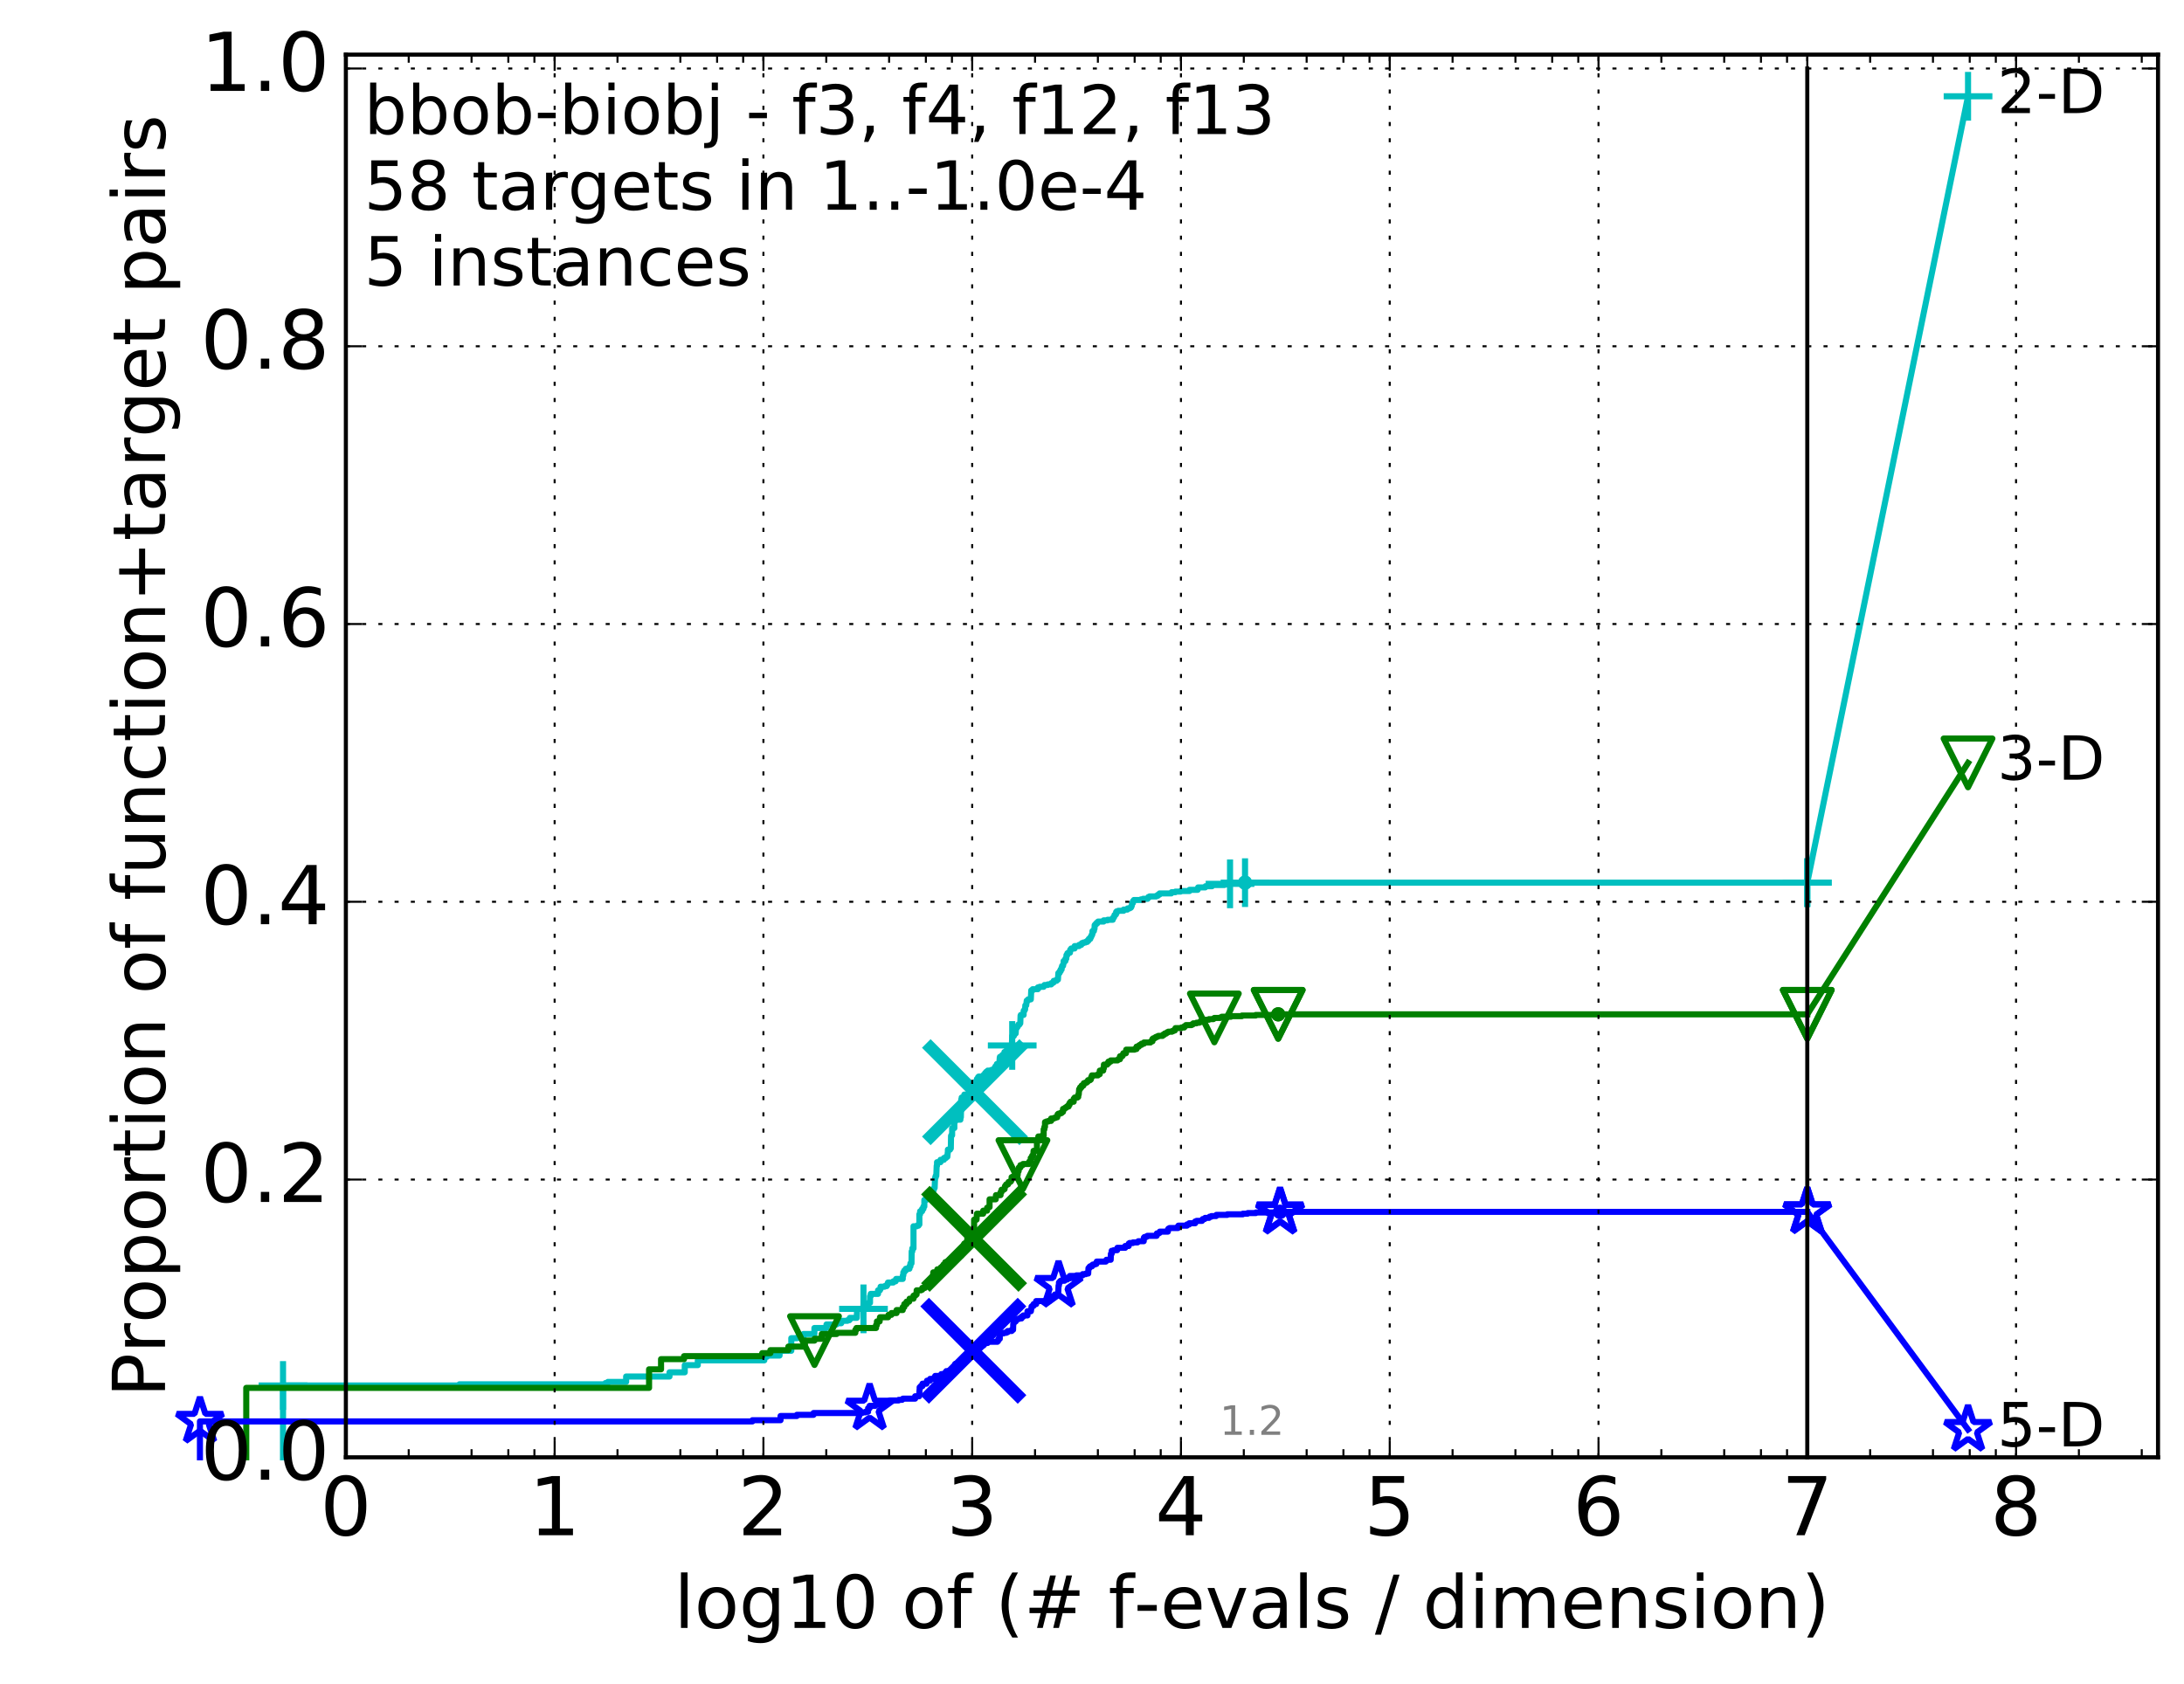<?xml version="1.0" encoding="utf-8" standalone="no"?>
<!DOCTYPE svg PUBLIC "-//W3C//DTD SVG 1.1//EN"
  "http://www.w3.org/Graphics/SVG/1.1/DTD/svg11.dtd">
<!-- Created with matplotlib (http://matplotlib.org/) -->
<svg height="415pt" version="1.1" viewBox="0 0 538 415" width="538pt" xmlns="http://www.w3.org/2000/svg" xmlns:xlink="http://www.w3.org/1999/xlink">
 <defs>
  <style type="text/css">
*{stroke-linecap:butt;stroke-linejoin:round;stroke-miterlimit:100000;}
  </style>
 </defs>
 <g id="figure_1">
  <g id="patch_1">
   <path d="M 0 415.456 
L 538.8 415.456 
L 538.8 0 
L 0 0 
z
" style="fill:#ffffff;"/>
  </g>
  <g id="axes_1">
   <g id="patch_2">
    <path d="M 85.2 359.056 
L 531.6 359.056 
L 531.6 13.456 
L 85.2 13.456 
z
" style="fill:#ffffff;"/>
   </g>
   <g id="line2d_1">
    <defs>
     <path d="M 0 1.5 
C 0.398 1.5 0.779 1.342 1.061 1.061 
C 1.342 0.779 1.5 0.398 1.5 0 
C 1.5 -0.398 1.342 -0.779 1.061 -1.061 
C 0.779 -1.342 0.398 -1.5 0 -1.5 
C -0.398 -1.5 -0.779 -1.342 -1.061 -1.061 
C -1.342 -0.779 -1.5 -0.398 -1.5 0 
C -1.5 0.398 -1.342 0.779 -1.061 1.061 
C -0.779 1.342 -0.398 1.5 0 1.5 
z
" id="m4fb0f83cf8" style="stroke:#00bfbf;stroke-width:0.5;"/>
    </defs>
    <g>
     <use style="fill:#00bfbf;stroke:#00bfbf;stroke-width:0.5;" x="306.697" xlink:href="#m4fb0f83cf8" y="217.465"/>
     <use style="fill:#00bfbf;stroke:#00bfbf;stroke-width:0.5;" x="306.697" xlink:href="#m4fb0f83cf8" y="217.465"/>
    </g>
   </g>
   <g id="line2d_2">
    <path d="M 69.718 359.056 
L 69.718 341.357 
L 113.181 341.357 
L 113.181 341.062 
L 149.128 341.062 
L 149.128 340.768 
L 149.757 340.768 
L 149.757 340.473 
L 154.239 340.473 
L 154.239 339.145 
L 164.926 339.145 
L 164.926 338.113 
L 168.681 338.113 
L 168.681 336.343 
L 171.895 336.343 
L 171.895 335.163 
L 188.279 335.163 
L 188.279 334.278 
L 188.933 334.278 
L 188.933 333.983 
L 192.036 333.983 
L 192.036 332.951 
L 192.499 332.951 
L 192.499 332.803 
L 194.925 332.803 
L 194.925 329.706 
L 196.356 329.706 
L 196.356 329.558 
L 197.918 329.558 
L 197.918 328.673 
L 200.62 328.673 
L 200.62 327.198 
L 203.594 327.198 
L 203.594 326.313 
L 206.07 326.313 
L 206.07 326.018 
L 207.235 326.018 
L 207.283 325.428 
L 208.745 325.428 
L 208.745 325.281 
L 209.226 325.281 
L 209.226 325.134 
L 209.356 325.134 
L 209.356 324.691 
L 211.054 324.691 
L 211.133 322.774 
L 211.252 322.774 
L 211.252 322.479 
L 212.706 322.479 
L 212.706 321.446 
L 213.861 321.446 
L 213.861 321.004 
L 214.314 321.004 
L 214.314 319.381 
L 214.485 319.381 
L 214.485 318.791 
L 216.292 318.791 
L 216.292 317.906 
L 216.76 317.906 
L 216.76 317.611 
L 216.914 317.611 
L 216.914 317.022 
L 217.904 317.022 
L 217.904 316.874 
L 218.426 316.874 
L 218.426 316.579 
L 218.626 316.579 
L 218.626 316.284 
L 218.739 316.284 
L 218.739 315.989 
L 220.057 315.989 
L 220.057 315.694 
L 220.636 315.694 
L 220.739 315.104 
L 222.383 315.104 
L 222.407 314.219 
L 222.527 314.219 
L 222.527 313.482 
L 222.741 313.482 
L 222.764 313.039 
L 223.139 313.039 
L 223.139 312.597 
L 224.026 312.597 
L 224.026 312.007 
L 224.271 312.007 
L 224.271 311.269 
L 224.534 311.269 
L 224.577 308.32 
L 224.729 308.32 
L 224.729 307.582 
L 225.03 307.582 
L 225.03 302.125 
L 225.867 302.125 
L 225.867 301.977 
L 226.254 301.977 
L 226.254 301.682 
L 226.475 301.682 
L 226.475 299.175 
L 226.655 299.175 
L 226.655 298.438 
L 227.145 298.438 
L 227.145 297.848 
L 227.473 297.848 
L 227.473 297.258 
L 227.701 297.258 
L 227.701 295.635 
L 228.206 295.635 
L 228.206 294.898 
L 228.773 294.898 
L 228.863 294.16 
L 229.237 294.16 
L 229.343 293.276 
L 230.001 293.276 
L 230.086 292.686 
L 230.239 292.686 
L 230.34 290.178 
L 230.474 290.178 
L 230.474 289.736 
L 230.641 289.736 
L 230.74 287.228 
L 230.823 287.228 
L 230.823 286.343 
L 231.678 286.343 
L 231.678 285.754 
L 232.518 285.754 
L 232.518 285.311 
L 233.016 285.311 
L 233.016 285.016 
L 233.371 285.016 
L 233.459 283.984 
L 233.488 283.984 
L 233.503 283.246 
L 234.036 283.246 
L 234.036 282.951 
L 234.221 282.951 
L 234.277 279.854 
L 234.334 279.854 
L 234.334 279.706 
L 234.544 279.706 
L 234.544 277.937 
L 235.094 277.937 
L 235.094 276.314 
L 235.297 276.314 
L 235.297 275.872 
L 236.58 275.872 
L 236.58 275.282 
L 236.694 275.282 
L 236.795 270.857 
L 236.895 270.857 
L 236.895 270.414 
L 237.55 270.414 
L 237.55 269.677 
L 238.678 269.677 
L 238.678 269.087 
L 240.189 269.087 
L 240.189 266.58 
L 240.565 266.58 
L 240.65 265.842 
L 240.934 265.842 
L 240.934 265.4 
L 241.07 265.4 
L 241.07 265.252 
L 242.265 265.252 
L 242.324 264.81 
L 242.627 264.81 
L 242.675 264.367 
L 242.945 264.367 
L 242.945 264.072 
L 243.315 264.072 
L 243.315 263.777 
L 244.146 263.777 
L 244.146 263.63 
L 244.78 263.63 
L 244.789 263.335 
L 245.165 263.335 
L 245.19 262.745 
L 245.542 262.745 
L 245.559 262.155 
L 245.906 262.155 
L 245.906 262.008 
L 246.172 262.008 
L 246.279 260.533 
L 246.321 260.533 
L 246.321 260.385 
L 246.768 260.385 
L 246.768 260.238 
L 246.889 260.238 
L 246.889 259.943 
L 247.333 259.943 
L 247.42 259.205 
L 247.792 259.205 
L 247.792 258.91 
L 248.49 258.91 
L 248.497 258.615 
L 248.609 258.615 
L 248.609 258.32 
L 249.093 258.32 
L 249.195 257.73 
L 249.245 257.73 
L 249.346 255.223 
L 249.766 255.223 
L 249.843 254.928 
L 249.906 254.928 
L 249.906 254.633 
L 250.199 254.633 
L 250.281 253.306 
L 250.467 253.306 
L 250.467 253.011 
L 250.677 253.011 
L 250.711 252.716 
L 250.853 252.716 
L 250.866 252.421 
L 251.146 252.421 
L 251.239 252.126 
L 251.331 252.126 
L 251.403 250.208 
L 251.468 250.208 
L 251.468 250.061 
L 252.156 250.061 
L 252.169 249.028 
L 252.364 249.028 
L 252.364 248.733 
L 252.515 248.733 
L 252.571 247.701 
L 252.799 247.701 
L 252.904 246.668 
L 252.928 246.668 
L 252.928 246.521 
L 253.262 246.521 
L 253.262 246.226 
L 253.933 246.226 
L 254.032 244.014 
L 254.385 244.014 
L 254.385 243.719 
L 255.665 243.719 
L 255.665 243.276 
L 256.11 243.276 
L 256.11 243.129 
L 257.086 243.129 
L 257.177 242.834 
L 257.283 242.834 
L 257.283 242.686 
L 258.084 242.686 
L 258.084 242.539 
L 258.942 242.539 
L 258.942 242.244 
L 259.266 242.244 
L 259.266 242.096 
L 259.523 242.096 
L 259.573 241.654 
L 260.271 241.654 
L 260.271 241.359 
L 260.611 241.359 
L 260.711 239.736 
L 261.011 239.736 
L 261.049 239.294 
L 261.278 239.294 
L 261.278 238.851 
L 261.521 238.851 
L 261.542 238.262 
L 261.637 238.262 
L 261.637 237.967 
L 261.868 237.967 
L 261.966 237.377 
L 262.011 237.377 
L 262.011 236.787 
L 262.442 236.787 
L 262.45 236.197 
L 262.669 236.197 
L 262.705 235.312 
L 262.917 235.312 
L 262.933 234.869 
L 263.146 234.869 
L 263.146 234.722 
L 263.58 234.722 
L 263.644 233.984 
L 263.874 233.984 
L 263.874 233.689 
L 264.72 233.689 
L 264.72 233.099 
L 265.811 233.099 
L 265.811 232.804 
L 266.361 232.804 
L 266.361 232.509 
L 266.505 232.509 
L 266.505 232.362 
L 266.898 232.362 
L 266.898 232.214 
L 267.399 232.214 
L 267.399 232.067 
L 267.846 232.067 
L 267.846 231.772 
L 268.136 231.772 
L 268.207 231.329 
L 268.577 231.329 
L 268.614 230.887 
L 268.789 230.887 
L 268.867 230.445 
L 268.998 230.445 
L 268.998 230.15 
L 269.111 230.15 
L 269.111 229.412 
L 269.458 229.412 
L 269.554 228.822 
L 269.624 228.822 
L 269.65 227.937 
L 269.757 227.937 
L 269.757 227.79 
L 269.975 227.79 
L 270.018 227.495 
L 270.295 227.495 
L 270.323 227.2 
L 270.513 227.2 
L 270.513 227.052 
L 271.866 227.052 
L 271.866 226.757 
L 272.842 226.757 
L 272.842 226.61 
L 274.127 226.61 
L 274.127 226.167 
L 274.264 226.167 
L 274.264 226.02 
L 274.428 226.02 
L 274.516 225.577 
L 274.542 225.577 
L 274.542 225.43 
L 274.789 225.43 
L 274.789 225.282 
L 274.92 225.282 
L 274.94 224.692 
L 275.063 224.692 
L 275.063 224.545 
L 275.473 224.545 
L 275.473 224.397 
L 276.789 224.397 
L 276.789 224.102 
L 277.715 224.102 
L 277.774 223.807 
L 278.285 223.807 
L 278.285 223.66 
L 278.545 223.66 
L 278.545 223.512 
L 278.667 223.512 
L 278.711 223.217 
L 278.792 223.217 
L 278.886 222.48 
L 279.09 222.48 
L 279.09 222.038 
L 279.213 222.038 
L 279.324 221.743 
L 281.035 221.743 
L 281.035 221.595 
L 281.579 221.595 
L 281.579 221.448 
L 282.694 221.448 
L 282.799 221.153 
L 282.887 221.153 
L 282.887 221.005 
L 283.188 221.005 
L 283.188 220.858 
L 284.83 220.858 
L 284.83 220.71 
L 285.204 220.71 
L 285.289 220.415 
L 285.632 220.415 
L 285.647 220.12 
L 288.521 220.12 
L 288.603 219.825 
L 289.539 219.825 
L 289.539 219.678 
L 290.817 219.678 
L 290.817 219.53 
L 293.019 219.53 
L 293.019 219.235 
L 295.033 219.235 
L 295.132 218.645 
L 296.871 218.645 
L 296.962 218.35 
L 298.561 218.35 
L 298.569 218.055 
L 301.622 218.055 
L 301.622 217.908 
L 302.997 217.908 
L 303.004 217.613 
L 306.697 217.613 
L 306.697 217.465 
L 445.2 217.465 
L 445.2 217.465 
" style="fill:none;stroke:#00bfbf;stroke-linecap:square;stroke-width:1.5;"/>
   </g>
   <g id="line2d_3">
    <defs>
     <path d="M -6 0 
L 6 0 
M 0 6 
L 0 -6 
" id="m10ecf247af" style="stroke:#00bfbf;stroke-width:1.5;"/>
    </defs>
    <g>
     <use style="fill:none;stroke:#00bfbf;stroke-width:1.5;" x="69.718" xlink:href="#m10ecf247af" y="341.357"/>
     <use style="fill:none;stroke:#00bfbf;stroke-width:1.5;" x="212.706" xlink:href="#m10ecf247af" y="322.479"/>
     <use style="fill:none;stroke:#00bfbf;stroke-width:1.5;" x="249.346" xlink:href="#m10ecf247af" y="257.583"/>
     <use style="fill:none;stroke:#00bfbf;stroke-width:1.5;" x="303.004" xlink:href="#m10ecf247af" y="217.76"/>
     <use style="fill:none;stroke:#00bfbf;stroke-width:1.5;" x="306.697" xlink:href="#m10ecf247af" y="217.465"/>
     <use style="fill:none;stroke:#00bfbf;stroke-width:1.5;" x="445.2" xlink:href="#m10ecf247af" y="217.465"/>
    </g>
   </g>
   <g id="line2d_4"/>
   <g id="line2d_5">
    <path clip-path="url(#p7442b7d05a)" d="M 240.178 269.087 
" style="fill:none;stroke:#00bfbf;stroke-linecap:square;"/>
    <defs>
     <path d="M -12 12 
L 12 -12 
M -12 -12 
L 12 12 
" id="mfe67290e9e" style="stroke:#00bfbf;stroke-width:3.0;"/>
    </defs>
    <g clip-path="url(#p7442b7d05a)">
     <use style="fill:#00bfbf;stroke:#00bfbf;stroke-width:3.0;" x="240.178" xlink:href="#mfe67290e9e" y="269.087"/>
    </g>
   </g>
   <g id="line2d_6">
    <defs>
     <path d="M 0 1.5 
C 0.398 1.5 0.779 1.342 1.061 1.061 
C 1.342 0.779 1.5 0.398 1.5 0 
C 1.5 -0.398 1.342 -0.779 1.061 -1.061 
C 0.779 -1.342 0.398 -1.5 0 -1.5 
C -0.398 -1.5 -0.779 -1.342 -1.061 -1.061 
C -1.342 -0.779 -1.5 -0.398 -1.5 0 
C -1.5 0.398 -1.342 0.779 -1.061 1.061 
C -0.779 1.342 -0.398 1.5 0 1.5 
z
" id="m96b296cac6" style="stroke:#008000;stroke-width:0.5;"/>
    </defs>
    <g>
     <use style="fill:#008000;stroke:#008000;stroke-width:0.5;" x="314.867" xlink:href="#m96b296cac6" y="249.913"/>
     <use style="fill:#008000;stroke:#008000;stroke-width:0.5;" x="314.867" xlink:href="#m96b296cac6" y="249.913"/>
    </g>
   </g>
   <g id="line2d_7">
    <path d="M 60.662 359.056 
L 60.662 341.947 
L 159.89 341.947 
L 159.89 337.375 
L 162.839 337.375 
L 162.839 334.868 
L 168.503 334.868 
L 168.503 334.13 
L 187.757 334.13 
L 187.757 333.393 
L 189.776 333.393 
L 189.776 332.656 
L 194.202 332.656 
L 194.202 331.771 
L 198.274 331.771 
L 198.274 330.296 
L 200.641 330.296 
L 200.641 329.853 
L 202.432 329.853 
L 202.432 328.673 
L 206.103 328.673 
L 206.103 328.378 
L 210.705 328.378 
L 210.705 327.641 
L 210.974 327.641 
L 210.974 327.198 
L 215.803 327.198 
L 215.803 326.461 
L 216.017 326.461 
L 216.017 325.576 
L 216.688 325.576 
L 216.77 324.544 
L 218.777 324.544 
L 218.871 323.954 
L 219.59 323.954 
L 219.59 323.511 
L 220.859 323.511 
L 220.859 322.774 
L 222.383 322.774 
L 222.383 322.036 
L 222.764 322.036 
L 222.764 321.299 
L 223.309 321.299 
L 223.309 320.709 
L 223.959 320.709 
L 224.064 319.971 
L 225.023 319.971 
L 225.023 319.234 
L 225.487 319.234 
L 225.487 318.939 
L 225.792 318.939 
L 225.806 317.906 
L 226.891 317.906 
L 226.891 317.759 
L 227.19 317.759 
L 227.19 317.317 
L 227.852 317.317 
L 227.852 317.022 
L 228.151 317.022 
L 228.151 316.727 
L 228.384 316.727 
L 228.384 316.432 
L 229.131 316.432 
L 229.131 316.284 
L 229.413 316.284 
L 229.413 315.399 
L 229.807 315.399 
L 229.898 313.482 
L 230.883 313.482 
L 230.894 312.744 
L 231.763 312.744 
L 231.763 312.302 
L 232.241 312.302 
L 232.241 312.007 
L 232.436 312.007 
L 232.436 311.564 
L 232.861 311.564 
L 232.861 310.974 
L 233.974 310.974 
L 233.974 310.384 
L 234.38 310.384 
L 234.38 310.089 
L 235.583 310.089 
L 235.583 309.647 
L 235.978 309.647 
L 235.978 309.352 
L 236.791 309.352 
L 236.791 308.025 
L 237.166 308.025 
L 237.166 307.877 
L 237.542 307.877 
L 237.542 306.402 
L 238.12 306.402 
L 238.12 306.255 
L 238.269 306.255 
L 238.269 305.222 
L 239.957 305.222 
L 239.957 300.503 
L 240.561 300.503 
L 240.646 299.028 
L 242.196 299.028 
L 242.196 298.29 
L 243.164 298.29 
L 243.164 297.553 
L 243.496 297.553 
L 243.496 297.405 
L 243.768 297.405 
L 243.768 295.488 
L 245.288 295.488 
L 245.346 294.455 
L 246.474 294.455 
L 246.474 293.718 
L 246.701 293.718 
L 246.723 293.128 
L 247.265 293.128 
L 247.265 292.981 
L 247.464 292.981 
L 247.558 292.243 
L 247.651 292.243 
L 247.651 292.096 
L 247.867 292.096 
L 247.867 291.801 
L 248.332 291.801 
L 248.332 291.506 
L 248.452 291.506 
L 248.452 291.211 
L 248.872 291.211 
L 248.872 291.063 
L 249.047 291.063 
L 249.047 290.768 
L 249.192 290.768 
L 249.192 290.031 
L 249.461 290.031 
L 249.461 289.883 
L 250.192 289.883 
L 250.192 289.736 
L 250.389 289.736 
L 250.389 289.588 
L 250.671 289.588 
L 250.779 288.556 
L 250.931 288.556 
L 250.966 287.671 
L 251.355 287.671 
L 251.359 287.081 
L 251.908 287.081 
L 251.989 286.786 
L 253.534 286.786 
L 253.534 286.196 
L 253.908 286.196 
L 253.908 285.311 
L 254.26 285.311 
L 254.26 284.721 
L 254.535 284.721 
L 254.607 283.541 
L 255.435 283.541 
L 255.435 281.034 
L 255.739 281.034 
L 255.782 280.001 
L 256.583 280.001 
L 256.583 279.854 
L 257.096 279.854 
L 257.096 278.231 
L 257.275 278.231 
L 257.275 277.642 
L 257.422 277.642 
L 257.422 276.462 
L 257.76 276.462 
L 257.76 276.314 
L 258.26 276.314 
L 258.26 276.167 
L 258.931 276.167 
L 258.931 275.577 
L 259.612 275.577 
L 259.612 275.429 
L 260.014 275.429 
L 260.014 275.282 
L 260.44 275.282 
L 260.527 274.544 
L 260.689 274.544 
L 260.689 274.397 
L 261.134 274.397 
L 261.134 274.249 
L 261.496 274.249 
L 261.59 273.954 
L 261.857 273.954 
L 261.857 273.217 
L 262.253 273.217 
L 262.253 273.069 
L 262.365 273.069 
L 262.365 272.922 
L 262.668 272.922 
L 262.668 272.774 
L 262.781 272.774 
L 262.781 272.627 
L 263.24 272.627 
L 263.24 272.184 
L 263.483 272.184 
L 263.483 271.742 
L 263.714 271.742 
L 263.714 271.447 
L 264.49 271.447 
L 264.49 270.709 
L 264.722 270.709 
L 264.722 270.414 
L 265.428 270.414 
L 265.428 270.267 
L 265.611 270.267 
L 265.611 269.677 
L 265.733 269.677 
L 265.834 268.35 
L 266.066 268.35 
L 266.066 267.907 
L 266.412 267.907 
L 266.435 267.465 
L 266.88 267.465 
L 266.98 266.875 
L 267.36 266.875 
L 267.36 266.727 
L 267.695 266.727 
L 267.695 266.58 
L 267.873 266.58 
L 267.873 266.432 
L 268.011 266.432 
L 268.011 266.137 
L 268.534 266.137 
L 268.534 265.99 
L 268.708 265.99 
L 268.792 265.4 
L 268.968 265.4 
L 268.97 264.957 
L 270.469 264.957 
L 270.469 264.662 
L 270.915 264.662 
L 270.915 263.777 
L 271.761 263.777 
L 271.761 263.187 
L 271.93 263.187 
L 271.93 262.303 
L 272.731 262.303 
L 272.731 262.008 
L 273.041 262.008 
L 273.041 261.565 
L 273.606 261.565 
L 273.606 261.27 
L 275.3 261.27 
L 275.3 261.123 
L 275.436 261.123 
L 275.436 260.975 
L 275.898 260.975 
L 275.898 260.238 
L 276.466 260.238 
L 276.466 260.09 
L 276.578 260.09 
L 276.578 259.795 
L 276.715 259.795 
L 276.715 259.5 
L 277.363 259.5 
L 277.426 258.615 
L 279.473 258.615 
L 279.473 258.468 
L 279.97 258.468 
L 279.97 257.878 
L 280.538 257.878 
L 280.538 257.583 
L 280.772 257.583 
L 280.772 257.435 
L 281.197 257.435 
L 281.197 257.14 
L 281.8 257.14 
L 281.8 256.845 
L 283.413 256.845 
L 283.513 256.55 
L 283.9 256.55 
L 283.9 255.96 
L 284.102 255.96 
L 284.102 255.813 
L 284.469 255.813 
L 284.469 255.665 
L 284.653 255.665 
L 284.653 255.518 
L 284.99 255.518 
L 284.99 255.37 
L 285.319 255.37 
L 285.319 255.223 
L 286.395 255.223 
L 286.483 254.928 
L 286.822 254.928 
L 286.909 254.633 
L 287.322 254.633 
L 287.322 254.486 
L 287.484 254.486 
L 287.484 254.338 
L 287.782 254.338 
L 287.782 254.191 
L 288.695 254.191 
L 288.695 254.043 
L 289.026 254.043 
L 289.026 253.896 
L 289.406 253.896 
L 289.483 253.453 
L 289.564 253.453 
L 289.564 253.306 
L 291.012 253.306 
L 291.012 253.158 
L 291.721 253.158 
L 291.721 252.863 
L 291.981 252.863 
L 291.981 252.716 
L 292.124 252.716 
L 292.124 252.568 
L 293.508 252.568 
L 293.508 252.421 
L 293.819 252.421 
L 293.819 252.273 
L 293.949 252.273 
L 293.949 252.126 
L 294.739 252.126 
L 294.739 251.978 
L 295.451 251.978 
L 295.451 251.831 
L 295.795 251.831 
L 295.795 251.536 
L 296.073 251.536 
L 296.183 251.241 
L 297.814 251.241 
L 297.814 251.093 
L 298.894 251.093 
L 298.894 250.946 
L 299.139 250.946 
L 299.139 250.798 
L 300.664 250.798 
L 300.664 250.651 
L 300.956 250.651 
L 300.956 250.503 
L 303.231 250.503 
L 303.231 250.356 
L 305.932 250.356 
L 305.932 250.208 
L 309.331 250.208 
L 309.331 250.061 
L 314.867 250.061 
L 314.867 249.913 
L 445.2 249.913 
L 445.2 249.913 
" style="fill:none;stroke:#008000;stroke-linecap:square;stroke-width:1.5;"/>
   </g>
   <g id="line2d_8">
    <defs>
     <path d="M -0 6 
L 6 -6 
L -6 -6 
z
" id="m74af8d929e" style="stroke:#008000;stroke-linejoin:miter;stroke-width:1.5;"/>
    </defs>
    <g>
     <use style="fill:none;stroke:#008000;stroke-linejoin:miter;stroke-width:1.5;" x="200.641" xlink:href="#m74af8d929e" y="330.296"/>
     <use style="fill:none;stroke:#008000;stroke-linejoin:miter;stroke-width:1.5;" x="251.989" xlink:href="#m74af8d929e" y="286.933"/>
     <use style="fill:none;stroke:#008000;stroke-linejoin:miter;stroke-width:1.5;" x="299.139" xlink:href="#m74af8d929e" y="250.798"/>
     <use style="fill:none;stroke:#008000;stroke-linejoin:miter;stroke-width:1.5;" x="314.867" xlink:href="#m74af8d929e" y="249.913"/>
     <use style="fill:none;stroke:#008000;stroke-linejoin:miter;stroke-width:1.5;" x="314.867" xlink:href="#m74af8d929e" y="249.913"/>
     <use style="fill:none;stroke:#008000;stroke-linejoin:miter;stroke-width:1.5;" x="445.2" xlink:href="#m74af8d929e" y="249.913"/>
    </g>
   </g>
   <g id="line2d_9"/>
   <g id="line2d_10">
    <path clip-path="url(#p7442b7d05a)" d="M 239.95 305.222 
" style="fill:none;stroke:#008000;stroke-linecap:square;"/>
    <defs>
     <path d="M -12 12 
L 12 -12 
M -12 -12 
L 12 12 
" id="m285fe764d1" style="stroke:#008000;stroke-width:3.0;"/>
    </defs>
    <g clip-path="url(#p7442b7d05a)">
     <use style="fill:#008000;stroke:#008000;stroke-width:3.0;" x="239.95" xlink:href="#m285fe764d1" y="305.222"/>
    </g>
   </g>
   <g id="line2d_11">
    <defs>
     <path d="M 0 1.5 
C 0.398 1.5 0.779 1.342 1.061 1.061 
C 1.342 0.779 1.5 0.398 1.5 0 
C 1.5 -0.398 1.342 -0.779 1.061 -1.061 
C 0.779 -1.342 0.398 -1.5 0 -1.5 
C -0.398 -1.5 -0.779 -1.342 -1.061 -1.061 
C -1.342 -0.779 -1.5 -0.398 -1.5 0 
C -1.5 0.398 -1.342 0.779 -1.061 1.061 
C -0.779 1.342 -0.398 1.5 0 1.5 
z
" id="mdd43ed513d" style="stroke:#0000ff;stroke-width:0.5;"/>
    </defs>
    <g>
     <use style="fill:#0000ff;stroke:#0000ff;stroke-width:0.5;" x="315.326" xlink:href="#mdd43ed513d" y="298.585"/>
     <use style="fill:#0000ff;stroke:#0000ff;stroke-width:0.5;" x="315.326" xlink:href="#mdd43ed513d" y="298.585"/>
    </g>
   </g>
   <g id="line2d_12">
    <path d="M 49.253 359.056 
L 49.253 350.207 
L 185.354 350.207 
L 185.354 349.912 
L 192.278 349.912 
L 192.278 348.879 
L 196.294 348.879 
L 196.294 348.585 
L 200.403 348.585 
L 200.403 348.142 
L 212.385 348.142 
L 212.385 347.995 
L 213.168 347.995 
L 213.168 347.847 
L 213.84 347.847 
L 213.84 346.962 
L 214.217 346.962 
L 214.217 346.372 
L 215.613 346.372 
L 215.613 346.077 
L 216.443 346.077 
L 216.443 345.782 
L 217.507 345.782 
L 217.507 345.34 
L 219.165 345.34 
L 219.165 345.045 
L 221.371 345.045 
L 221.371 344.897 
L 222.219 344.897 
L 222.219 344.75 
L 222.422 344.75 
L 222.422 344.602 
L 225.432 344.602 
L 225.432 344.012 
L 226.423 344.012 
L 226.519 342.39 
L 226.543 342.39 
L 226.543 341.8 
L 226.821 341.8 
L 226.821 341.505 
L 227.242 341.505 
L 227.242 340.915 
L 228.232 340.915 
L 228.343 340.178 
L 229.102 340.178 
L 229.102 339.735 
L 230.198 339.735 
L 230.198 339.293 
L 230.374 339.293 
L 230.374 338.998 
L 231.874 338.998 
L 231.874 338.555 
L 232.542 338.555 
L 232.542 338.408 
L 232.893 338.408 
L 232.893 338.113 
L 233.108 338.113 
L 233.108 337.818 
L 234.463 337.818 
L 234.463 337.228 
L 235.254 337.228 
L 235.292 336.048 
L 236.762 336.048 
L 236.762 335.605 
L 236.953 335.605 
L 236.953 335.31 
L 237.078 335.31 
L 237.078 335.163 
L 237.197 335.163 
L 237.306 334.72 
L 237.36 334.72 
L 237.384 334.278 
L 237.793 334.278 
L 237.793 333.983 
L 238.457 333.983 
L 238.481 333.393 
L 238.736 333.393 
L 238.736 332.803 
L 239.77 332.803 
L 239.77 331.771 
L 241.639 331.771 
L 241.639 331.476 
L 242.283 331.476 
L 242.283 331.033 
L 242.747 331.033 
L 242.747 330.886 
L 243.303 330.886 
L 243.303 330.591 
L 245.693 330.591 
L 245.693 330.443 
L 245.852 330.443 
L 245.942 329.853 
L 246.288 329.853 
L 246.288 328.821 
L 246.501 328.821 
L 246.501 328.526 
L 247.242 328.526 
L 247.242 328.378 
L 247.892 328.378 
L 247.892 328.231 
L 248.218 328.231 
L 248.218 327.936 
L 249.211 327.936 
L 249.211 327.641 
L 249.558 327.641 
L 249.6 326.166 
L 249.7 326.166 
L 249.7 325.576 
L 250.217 325.576 
L 250.258 325.134 
L 250.546 325.134 
L 250.546 324.986 
L 250.972 324.986 
L 250.972 324.839 
L 251.648 324.839 
L 251.648 324.396 
L 252.074 324.396 
L 252.074 324.101 
L 253.105 324.101 
L 253.105 323.069 
L 253.944 323.069 
L 254.051 322.331 
L 254.088 322.331 
L 254.107 321.889 
L 254.282 321.889 
L 254.282 321.741 
L 254.602 321.741 
L 254.614 321.299 
L 255.249 321.299 
L 255.249 320.561 
L 258.497 320.561 
L 258.497 320.266 
L 258.745 320.266 
L 258.745 320.119 
L 258.868 320.119 
L 258.868 319.676 
L 259.03 319.676 
L 259.03 319.381 
L 259.678 319.381 
L 259.678 319.234 
L 259.871 319.234 
L 259.871 318.939 
L 260.465 318.939 
L 260.465 318.791 
L 260.675 318.791 
L 260.762 316.727 
L 260.855 316.727 
L 260.855 315.989 
L 261.104 315.989 
L 261.104 315.694 
L 261.281 315.694 
L 261.281 315.547 
L 262.239 315.547 
L 262.239 315.252 
L 262.898 315.252 
L 262.898 314.957 
L 263.404 314.957 
L 263.513 314.514 
L 263.537 314.514 
L 263.537 314.367 
L 265.174 314.367 
L 265.174 314.219 
L 266.695 314.219 
L 266.695 313.924 
L 267.489 313.924 
L 267.489 313.777 
L 268.065 313.777 
L 268.127 312.449 
L 268.366 312.449 
L 268.366 312.154 
L 268.501 312.154 
L 268.501 312.007 
L 269.001 312.007 
L 269.001 311.712 
L 269.198 311.712 
L 269.198 311.564 
L 269.683 311.564 
L 269.683 311.417 
L 270.086 311.417 
L 270.166 310.827 
L 272.412 310.827 
L 272.412 310.679 
L 272.546 310.679 
L 272.546 310.384 
L 273.607 310.384 
L 273.656 308.91 
L 273.843 308.91 
L 273.848 308.172 
L 274.342 308.172 
L 274.342 308.025 
L 275.2 308.025 
L 275.256 307.435 
L 277.178 307.435 
L 277.178 306.992 
L 278.044 306.992 
L 278.044 306.402 
L 278.242 306.402 
L 278.242 306.255 
L 279.093 306.255 
L 279.093 306.107 
L 280.224 306.107 
L 280.224 305.96 
L 280.415 305.96 
L 280.415 305.812 
L 281.744 305.812 
L 281.778 304.927 
L 281.912 304.927 
L 281.912 304.78 
L 282.366 304.78 
L 282.366 304.632 
L 282.636 304.632 
L 282.636 304.485 
L 284.918 304.485 
L 284.978 303.895 
L 285.458 303.895 
L 285.458 303.747 
L 285.693 303.747 
L 285.693 303.452 
L 287.696 303.452 
L 287.722 302.862 
L 287.824 302.862 
L 287.824 302.715 
L 288.09 302.715 
L 288.09 302.567 
L 290.166 302.567 
L 290.166 302.125 
L 290.279 302.125 
L 290.279 301.977 
L 292.39 301.977 
L 292.39 301.682 
L 292.948 301.682 
L 292.948 301.388 
L 294.413 301.388 
L 294.413 300.945 
L 294.768 300.945 
L 294.768 300.798 
L 296.106 300.798 
L 296.106 300.65 
L 296.225 300.65 
L 296.268 300.355 
L 296.737 300.355 
L 296.737 300.208 
L 296.866 300.208 
L 296.866 300.06 
L 297.831 300.06 
L 297.831 299.913 
L 297.98 299.913 
L 297.98 299.765 
L 298.415 299.765 
L 298.415 299.618 
L 299.57 299.618 
L 299.644 299.323 
L 302.325 299.323 
L 302.325 299.175 
L 306.168 299.175 
L 306.168 299.028 
L 307.335 299.028 
L 307.335 298.88 
L 309.356 298.88 
L 309.356 298.733 
L 315.326 298.733 
L 315.326 298.585 
L 445.2 298.585 
L 445.2 298.585 
" style="fill:none;stroke:#0000ff;stroke-linecap:square;stroke-width:1.5;"/>
   </g>
   <g id="line2d_13">
    <defs>
     <path d="M 0 -6 
L -1.347 -1.854 
L -5.706 -1.854 
L -2.18 0.708 
L -3.527 4.854 
L -0 2.292 
L 3.527 4.854 
L 2.18 0.708 
L 5.706 -1.854 
L 1.347 -1.854 
z
" id="mdbf30142e6" style="stroke:#0000ff;stroke-linejoin:bevel;stroke-width:1.5;"/>
    </defs>
    <g>
     <use style="fill:none;stroke:#0000ff;stroke-linejoin:bevel;stroke-width:1.5;" x="49.253" xlink:href="#mdbf30142e6" y="350.207"/>
     <use style="fill:none;stroke:#0000ff;stroke-linejoin:bevel;stroke-width:1.5;" x="214.217" xlink:href="#mdbf30142e6" y="346.962"/>
     <use style="fill:none;stroke:#0000ff;stroke-linejoin:bevel;stroke-width:1.5;" x="260.762" xlink:href="#mdbf30142e6" y="316.727"/>
     <use style="fill:none;stroke:#0000ff;stroke-linejoin:bevel;stroke-width:1.5;" x="315.326" xlink:href="#mdbf30142e6" y="298.733"/>
     <use style="fill:none;stroke:#0000ff;stroke-linejoin:bevel;stroke-width:1.5;" x="315.326" xlink:href="#mdbf30142e6" y="298.585"/>
     <use style="fill:none;stroke:#0000ff;stroke-linejoin:bevel;stroke-width:1.5;" x="445.2" xlink:href="#mdbf30142e6" y="298.585"/>
    </g>
   </g>
   <g id="line2d_14"/>
   <g id="line2d_15">
    <path clip-path="url(#p7442b7d05a)" d="M 239.765 332.803 
" style="fill:none;stroke:#0000ff;stroke-linecap:square;"/>
    <defs>
     <path d="M -12 12 
L 12 -12 
M -12 -12 
L 12 12 
" id="m0c03cc62dc" style="stroke:#0000ff;stroke-width:3.0;"/>
    </defs>
    <g clip-path="url(#p7442b7d05a)">
     <use style="fill:#0000ff;stroke:#0000ff;stroke-width:3.0;" x="239.765" xlink:href="#m0c03cc62dc" y="332.803"/>
    </g>
   </g>
   <g id="line2d_16">
    <path d="M 445.2 298.585 
L 484.8 352.213 
" style="fill:none;stroke:#0000ff;stroke-linecap:square;stroke-width:1.5;"/>
    <g>
     <use style="fill:none;stroke:#0000ff;stroke-linejoin:bevel;stroke-width:1.5;" x="445.2" xlink:href="#mdbf30142e6" y="298.585"/>
     <use style="fill:none;stroke:#0000ff;stroke-linejoin:bevel;stroke-width:1.5;" x="484.8" xlink:href="#mdbf30142e6" y="352.213"/>
    </g>
   </g>
   <g id="line2d_17">
    <path d="M 445.2 249.913 
L 484.8 187.967 
" style="fill:none;stroke:#008000;stroke-linecap:square;stroke-width:1.5;"/>
    <g>
     <use style="fill:none;stroke:#008000;stroke-linejoin:miter;stroke-width:1.5;" x="445.2" xlink:href="#m74af8d929e" y="249.913"/>
     <use style="fill:none;stroke:#008000;stroke-linejoin:miter;stroke-width:1.5;" x="484.8" xlink:href="#m74af8d929e" y="187.967"/>
    </g>
   </g>
   <g id="line2d_18">
    <path d="M 445.2 217.465 
L 484.8 23.722 
" style="fill:none;stroke:#00bfbf;stroke-linecap:square;stroke-width:1.5;"/>
    <g>
     <use style="fill:none;stroke:#00bfbf;stroke-width:1.5;" x="445.2" xlink:href="#m10ecf247af" y="217.465"/>
     <use style="fill:none;stroke:#00bfbf;stroke-width:1.5;" x="484.8" xlink:href="#m10ecf247af" y="23.722"/>
    </g>
   </g>
   <g id="line2d_19">
    <path d="M 445.2 359.056 
L 445.2 16.878 
" style="fill:none;stroke:#000000;stroke-linecap:square;"/>
   </g>
   <g id="patch_3">
    <path d="M 85.2 13.456 
L 531.6 13.456 
" style="fill:none;stroke:#000000;stroke-linecap:square;stroke-linejoin:miter;"/>
   </g>
   <g id="patch_4">
    <path d="M 531.6 359.056 
L 531.6 13.456 
" style="fill:none;stroke:#000000;stroke-linecap:square;stroke-linejoin:miter;"/>
   </g>
   <g id="patch_5">
    <path d="M 85.2 359.056 
L 531.6 359.056 
" style="fill:none;stroke:#000000;stroke-linecap:square;stroke-linejoin:miter;"/>
   </g>
   <g id="patch_6">
    <path d="M 85.2 359.056 
L 85.2 13.456 
" style="fill:none;stroke:#000000;stroke-linecap:square;stroke-linejoin:miter;"/>
   </g>
   <g id="matplotlib.axis_1">
    <g id="xtick_1">
     <g id="line2d_20">
      <path clip-path="url(#p7442b7d05a)" d="M 85.2 359.056 
L 85.2 13.456 
" style="fill:none;stroke:#000000;stroke-dasharray:1,3;stroke-dashoffset:0.0;stroke-width:0.5;"/>
     </g>
     <g id="line2d_21">
      <defs>
       <path d="M 0 0 
L 0 -4 
" id="m60280236a6" style="stroke:#000000;stroke-width:0.5;"/>
      </defs>
      <g>
       <use style="stroke:#000000;stroke-width:0.5;" x="85.2" xlink:href="#m60280236a6" y="359.056"/>
      </g>
     </g>
     <g id="line2d_22">
      <defs>
       <path d="M 0 0 
L 0 4 
" id="m886a9ec3d1" style="stroke:#000000;stroke-width:0.5;"/>
      </defs>
      <g>
       <use style="stroke:#000000;stroke-width:0.5;" x="85.2" xlink:href="#m886a9ec3d1" y="13.456"/>
      </g>
     </g>
     <g id="text_1">
      <!-- 0 -->
      <defs>
       <path d="M 31.781 66.406 
Q 24.172 66.406 20.328 58.906 
Q 16.5 51.422 16.5 36.375 
Q 16.5 21.391 20.328 13.891 
Q 24.172 6.391 31.781 6.391 
Q 39.453 6.391 43.281 13.891 
Q 47.125 21.391 47.125 36.375 
Q 47.125 51.422 43.281 58.906 
Q 39.453 66.406 31.781 66.406 
M 31.781 74.219 
Q 44.047 74.219 50.516 64.516 
Q 56.984 54.828 56.984 36.375 
Q 56.984 17.969 50.516 8.266 
Q 44.047 -1.422 31.781 -1.422 
Q 19.531 -1.422 13.062 8.266 
Q 6.594 17.969 6.594 36.375 
Q 6.594 54.828 13.062 64.516 
Q 19.531 74.219 31.781 74.219 
" id="BitstreamVeraSans-Roman-30"/>
      </defs>
      <g transform="translate(78.838 378.253)scale(0.2 -0.2)">
       <use xlink:href="#BitstreamVeraSans-Roman-30"/>
      </g>
     </g>
    </g>
    <g id="xtick_2">
     <g id="line2d_23">
      <path clip-path="url(#p7442b7d05a)" d="M 136.629 359.056 
L 136.629 13.456 
" style="fill:none;stroke:#000000;stroke-dasharray:1,3;stroke-dashoffset:0.0;stroke-width:0.5;"/>
     </g>
     <g id="line2d_24">
      <g>
       <use style="stroke:#000000;stroke-width:0.5;" x="136.629" xlink:href="#m60280236a6" y="359.056"/>
      </g>
     </g>
     <g id="line2d_25">
      <g>
       <use style="stroke:#000000;stroke-width:0.5;" x="136.629" xlink:href="#m886a9ec3d1" y="13.456"/>
      </g>
     </g>
     <g id="text_2">
      <!-- 1 -->
      <defs>
       <path d="M 12.406 8.297 
L 28.516 8.297 
L 28.516 63.922 
L 10.984 60.406 
L 10.984 69.391 
L 28.422 72.906 
L 38.281 72.906 
L 38.281 8.297 
L 54.391 8.297 
L 54.391 0 
L 12.406 0 
z
" id="BitstreamVeraSans-Roman-31"/>
      </defs>
      <g transform="translate(130.266 378.253)scale(0.2 -0.2)">
       <use xlink:href="#BitstreamVeraSans-Roman-31"/>
      </g>
     </g>
    </g>
    <g id="xtick_3">
     <g id="line2d_26">
      <path clip-path="url(#p7442b7d05a)" d="M 188.057 359.056 
L 188.057 13.456 
" style="fill:none;stroke:#000000;stroke-dasharray:1,3;stroke-dashoffset:0.0;stroke-width:0.5;"/>
     </g>
     <g id="line2d_27">
      <g>
       <use style="stroke:#000000;stroke-width:0.5;" x="188.057" xlink:href="#m60280236a6" y="359.056"/>
      </g>
     </g>
     <g id="line2d_28">
      <g>
       <use style="stroke:#000000;stroke-width:0.5;" x="188.057" xlink:href="#m886a9ec3d1" y="13.456"/>
      </g>
     </g>
     <g id="text_3">
      <!-- 2 -->
      <defs>
       <path d="M 19.188 8.297 
L 53.609 8.297 
L 53.609 0 
L 7.328 0 
L 7.328 8.297 
Q 12.938 14.109 22.625 23.891 
Q 32.328 33.688 34.812 36.531 
Q 39.547 41.844 41.422 45.531 
Q 43.312 49.219 43.312 52.781 
Q 43.312 58.594 39.234 62.25 
Q 35.156 65.922 28.609 65.922 
Q 23.969 65.922 18.812 64.312 
Q 13.672 62.703 7.812 59.422 
L 7.812 69.391 
Q 13.766 71.781 18.938 73 
Q 24.125 74.219 28.422 74.219 
Q 39.75 74.219 46.484 68.547 
Q 53.219 62.891 53.219 53.422 
Q 53.219 48.922 51.531 44.891 
Q 49.859 40.875 45.406 35.406 
Q 44.188 33.984 37.641 27.219 
Q 31.109 20.453 19.188 8.297 
" id="BitstreamVeraSans-Roman-32"/>
      </defs>
      <g transform="translate(181.695 378.253)scale(0.2 -0.2)">
       <use xlink:href="#BitstreamVeraSans-Roman-32"/>
      </g>
     </g>
    </g>
    <g id="xtick_4">
     <g id="line2d_29">
      <path clip-path="url(#p7442b7d05a)" d="M 239.486 359.056 
L 239.486 13.456 
" style="fill:none;stroke:#000000;stroke-dasharray:1,3;stroke-dashoffset:0.0;stroke-width:0.5;"/>
     </g>
     <g id="line2d_30">
      <g>
       <use style="stroke:#000000;stroke-width:0.5;" x="239.486" xlink:href="#m60280236a6" y="359.056"/>
      </g>
     </g>
     <g id="line2d_31">
      <g>
       <use style="stroke:#000000;stroke-width:0.5;" x="239.486" xlink:href="#m886a9ec3d1" y="13.456"/>
      </g>
     </g>
     <g id="text_4">
      <!-- 3 -->
      <defs>
       <path d="M 40.578 39.312 
Q 47.656 37.797 51.625 33 
Q 55.609 28.219 55.609 21.188 
Q 55.609 10.406 48.188 4.484 
Q 40.766 -1.422 27.094 -1.422 
Q 22.516 -1.422 17.656 -0.516 
Q 12.797 0.391 7.625 2.203 
L 7.625 11.719 
Q 11.719 9.328 16.594 8.109 
Q 21.484 6.891 26.812 6.891 
Q 36.078 6.891 40.938 10.547 
Q 45.797 14.203 45.797 21.188 
Q 45.797 27.641 41.281 31.266 
Q 36.766 34.906 28.719 34.906 
L 20.219 34.906 
L 20.219 43.016 
L 29.109 43.016 
Q 36.375 43.016 40.234 45.922 
Q 44.094 48.828 44.094 54.297 
Q 44.094 59.906 40.109 62.906 
Q 36.141 65.922 28.719 65.922 
Q 24.656 65.922 20.016 65.031 
Q 15.375 64.156 9.812 62.312 
L 9.812 71.094 
Q 15.438 72.656 20.344 73.438 
Q 25.25 74.219 29.594 74.219 
Q 40.828 74.219 47.359 69.109 
Q 53.906 64.016 53.906 55.328 
Q 53.906 49.266 50.438 45.094 
Q 46.969 40.922 40.578 39.312 
" id="BitstreamVeraSans-Roman-33"/>
      </defs>
      <g transform="translate(233.123 378.253)scale(0.2 -0.2)">
       <use xlink:href="#BitstreamVeraSans-Roman-33"/>
      </g>
     </g>
    </g>
    <g id="xtick_5">
     <g id="line2d_32">
      <path clip-path="url(#p7442b7d05a)" d="M 290.914 359.056 
L 290.914 13.456 
" style="fill:none;stroke:#000000;stroke-dasharray:1,3;stroke-dashoffset:0.0;stroke-width:0.5;"/>
     </g>
     <g id="line2d_33">
      <g>
       <use style="stroke:#000000;stroke-width:0.5;" x="290.914" xlink:href="#m60280236a6" y="359.056"/>
      </g>
     </g>
     <g id="line2d_34">
      <g>
       <use style="stroke:#000000;stroke-width:0.5;" x="290.914" xlink:href="#m886a9ec3d1" y="13.456"/>
      </g>
     </g>
     <g id="text_5">
      <!-- 4 -->
      <defs>
       <path d="M 37.797 64.312 
L 12.891 25.391 
L 37.797 25.391 
z
M 35.203 72.906 
L 47.609 72.906 
L 47.609 25.391 
L 58.016 25.391 
L 58.016 17.188 
L 47.609 17.188 
L 47.609 0 
L 37.797 0 
L 37.797 17.188 
L 4.891 17.188 
L 4.891 26.703 
z
" id="BitstreamVeraSans-Roman-34"/>
      </defs>
      <g transform="translate(284.552 378.253)scale(0.2 -0.2)">
       <use xlink:href="#BitstreamVeraSans-Roman-34"/>
      </g>
     </g>
    </g>
    <g id="xtick_6">
     <g id="line2d_35">
      <path clip-path="url(#p7442b7d05a)" d="M 342.343 359.056 
L 342.343 13.456 
" style="fill:none;stroke:#000000;stroke-dasharray:1,3;stroke-dashoffset:0.0;stroke-width:0.5;"/>
     </g>
     <g id="line2d_36">
      <g>
       <use style="stroke:#000000;stroke-width:0.5;" x="342.343" xlink:href="#m60280236a6" y="359.056"/>
      </g>
     </g>
     <g id="line2d_37">
      <g>
       <use style="stroke:#000000;stroke-width:0.5;" x="342.343" xlink:href="#m886a9ec3d1" y="13.456"/>
      </g>
     </g>
     <g id="text_6">
      <!-- 5 -->
      <defs>
       <path d="M 10.797 72.906 
L 49.516 72.906 
L 49.516 64.594 
L 19.828 64.594 
L 19.828 46.734 
Q 21.969 47.469 24.109 47.828 
Q 26.266 48.188 28.422 48.188 
Q 40.625 48.188 47.75 41.5 
Q 54.891 34.812 54.891 23.391 
Q 54.891 11.625 47.562 5.094 
Q 40.234 -1.422 26.906 -1.422 
Q 22.312 -1.422 17.547 -0.641 
Q 12.797 0.141 7.719 1.703 
L 7.719 11.625 
Q 12.109 9.234 16.797 8.062 
Q 21.484 6.891 26.703 6.891 
Q 35.156 6.891 40.078 11.328 
Q 45.016 15.766 45.016 23.391 
Q 45.016 31 40.078 35.438 
Q 35.156 39.891 26.703 39.891 
Q 22.75 39.891 18.812 39.016 
Q 14.891 38.141 10.797 36.281 
z
" id="BitstreamVeraSans-Roman-35"/>
      </defs>
      <g transform="translate(335.98 378.253)scale(0.2 -0.2)">
       <use xlink:href="#BitstreamVeraSans-Roman-35"/>
      </g>
     </g>
    </g>
    <g id="xtick_7">
     <g id="line2d_38">
      <path clip-path="url(#p7442b7d05a)" d="M 393.771 359.056 
L 393.771 13.456 
" style="fill:none;stroke:#000000;stroke-dasharray:1,3;stroke-dashoffset:0.0;stroke-width:0.5;"/>
     </g>
     <g id="line2d_39">
      <g>
       <use style="stroke:#000000;stroke-width:0.5;" x="393.771" xlink:href="#m60280236a6" y="359.056"/>
      </g>
     </g>
     <g id="line2d_40">
      <g>
       <use style="stroke:#000000;stroke-width:0.5;" x="393.771" xlink:href="#m886a9ec3d1" y="13.456"/>
      </g>
     </g>
     <g id="text_7">
      <!-- 6 -->
      <defs>
       <path d="M 33.016 40.375 
Q 26.375 40.375 22.484 35.828 
Q 18.609 31.297 18.609 23.391 
Q 18.609 15.531 22.484 10.953 
Q 26.375 6.391 33.016 6.391 
Q 39.656 6.391 43.531 10.953 
Q 47.406 15.531 47.406 23.391 
Q 47.406 31.297 43.531 35.828 
Q 39.656 40.375 33.016 40.375 
M 52.594 71.297 
L 52.594 62.312 
Q 48.875 64.062 45.094 64.984 
Q 41.312 65.922 37.594 65.922 
Q 27.828 65.922 22.672 59.328 
Q 17.531 52.734 16.797 39.406 
Q 19.672 43.656 24.016 45.922 
Q 28.375 48.188 33.594 48.188 
Q 44.578 48.188 50.953 41.516 
Q 57.328 34.859 57.328 23.391 
Q 57.328 12.156 50.688 5.359 
Q 44.047 -1.422 33.016 -1.422 
Q 20.359 -1.422 13.672 8.266 
Q 6.984 17.969 6.984 36.375 
Q 6.984 53.656 15.188 63.938 
Q 23.391 74.219 37.203 74.219 
Q 40.922 74.219 44.703 73.484 
Q 48.484 72.75 52.594 71.297 
" id="BitstreamVeraSans-Roman-36"/>
      </defs>
      <g transform="translate(387.409 378.253)scale(0.2 -0.2)">
       <use xlink:href="#BitstreamVeraSans-Roman-36"/>
      </g>
     </g>
    </g>
    <g id="xtick_8">
     <g id="line2d_41">
      <path clip-path="url(#p7442b7d05a)" d="M 445.2 359.056 
L 445.2 13.456 
" style="fill:none;stroke:#000000;stroke-dasharray:1,3;stroke-dashoffset:0.0;stroke-width:0.5;"/>
     </g>
     <g id="line2d_42">
      <g>
       <use style="stroke:#000000;stroke-width:0.5;" x="445.2" xlink:href="#m60280236a6" y="359.056"/>
      </g>
     </g>
     <g id="line2d_43">
      <g>
       <use style="stroke:#000000;stroke-width:0.5;" x="445.2" xlink:href="#m886a9ec3d1" y="13.456"/>
      </g>
     </g>
     <g id="text_8">
      <!-- 7 -->
      <defs>
       <path d="M 8.203 72.906 
L 55.078 72.906 
L 55.078 68.703 
L 28.609 0 
L 18.312 0 
L 43.219 64.594 
L 8.203 64.594 
z
" id="BitstreamVeraSans-Roman-37"/>
      </defs>
      <g transform="translate(438.837 378.253)scale(0.2 -0.2)">
       <use xlink:href="#BitstreamVeraSans-Roman-37"/>
      </g>
     </g>
    </g>
    <g id="xtick_9">
     <g id="line2d_44">
      <path clip-path="url(#p7442b7d05a)" d="M 496.629 359.056 
L 496.629 13.456 
" style="fill:none;stroke:#000000;stroke-dasharray:1,3;stroke-dashoffset:0.0;stroke-width:0.5;"/>
     </g>
     <g id="line2d_45">
      <g>
       <use style="stroke:#000000;stroke-width:0.5;" x="496.629" xlink:href="#m60280236a6" y="359.056"/>
      </g>
     </g>
     <g id="line2d_46">
      <g>
       <use style="stroke:#000000;stroke-width:0.5;" x="496.629" xlink:href="#m886a9ec3d1" y="13.456"/>
      </g>
     </g>
     <g id="text_9">
      <!-- 8 -->
      <defs>
       <path d="M 31.781 34.625 
Q 24.75 34.625 20.719 30.859 
Q 16.703 27.094 16.703 20.516 
Q 16.703 13.922 20.719 10.156 
Q 24.75 6.391 31.781 6.391 
Q 38.812 6.391 42.859 10.172 
Q 46.922 13.969 46.922 20.516 
Q 46.922 27.094 42.891 30.859 
Q 38.875 34.625 31.781 34.625 
M 21.922 38.812 
Q 15.578 40.375 12.031 44.719 
Q 8.5 49.078 8.5 55.328 
Q 8.5 64.062 14.719 69.141 
Q 20.953 74.219 31.781 74.219 
Q 42.672 74.219 48.875 69.141 
Q 55.078 64.062 55.078 55.328 
Q 55.078 49.078 51.531 44.719 
Q 48 40.375 41.703 38.812 
Q 48.828 37.156 52.797 32.312 
Q 56.781 27.484 56.781 20.516 
Q 56.781 9.906 50.312 4.234 
Q 43.844 -1.422 31.781 -1.422 
Q 19.734 -1.422 13.25 4.234 
Q 6.781 9.906 6.781 20.516 
Q 6.781 27.484 10.781 32.312 
Q 14.797 37.156 21.922 38.812 
M 18.312 54.391 
Q 18.312 48.734 21.844 45.562 
Q 25.391 42.391 31.781 42.391 
Q 38.141 42.391 41.719 45.562 
Q 45.312 48.734 45.312 54.391 
Q 45.312 60.062 41.719 63.234 
Q 38.141 66.406 31.781 66.406 
Q 25.391 66.406 21.844 63.234 
Q 18.312 60.062 18.312 54.391 
" id="BitstreamVeraSans-Roman-38"/>
      </defs>
      <g transform="translate(490.266 378.253)scale(0.2 -0.2)">
       <use xlink:href="#BitstreamVeraSans-Roman-38"/>
      </g>
     </g>
    </g>
    <g id="xtick_10">
     <g id="line2d_47">
      <defs>
       <path d="M 0 0 
L 0 -2 
" id="m33ba45177e" style="stroke:#000000;stroke-width:0.5;"/>
      </defs>
      <g>
       <use style="stroke:#000000;stroke-width:0.5;" x="100.682" xlink:href="#m33ba45177e" y="359.056"/>
      </g>
     </g>
     <g id="line2d_48">
      <defs>
       <path d="M 0 0 
L 0 2 
" id="m1bca3deb9c" style="stroke:#000000;stroke-width:0.5;"/>
      </defs>
      <g>
       <use style="stroke:#000000;stroke-width:0.5;" x="100.682" xlink:href="#m1bca3deb9c" y="13.456"/>
      </g>
     </g>
    </g>
    <g id="xtick_11">
     <g id="line2d_49">
      <g>
       <use style="stroke:#000000;stroke-width:0.5;" x="116.163" xlink:href="#m33ba45177e" y="359.056"/>
      </g>
     </g>
     <g id="line2d_50">
      <g>
       <use style="stroke:#000000;stroke-width:0.5;" x="116.163" xlink:href="#m1bca3deb9c" y="13.456"/>
      </g>
     </g>
    </g>
    <g id="xtick_12">
     <g id="line2d_51">
      <g>
       <use style="stroke:#000000;stroke-width:0.5;" x="125.219" xlink:href="#m33ba45177e" y="359.056"/>
      </g>
     </g>
     <g id="line2d_52">
      <g>
       <use style="stroke:#000000;stroke-width:0.5;" x="125.219" xlink:href="#m1bca3deb9c" y="13.456"/>
      </g>
     </g>
    </g>
    <g id="xtick_13">
     <g id="line2d_53">
      <g>
       <use style="stroke:#000000;stroke-width:0.5;" x="131.645" xlink:href="#m33ba45177e" y="359.056"/>
      </g>
     </g>
     <g id="line2d_54">
      <g>
       <use style="stroke:#000000;stroke-width:0.5;" x="131.645" xlink:href="#m1bca3deb9c" y="13.456"/>
      </g>
     </g>
    </g>
    <g id="xtick_14">
     <g id="line2d_55">
      <g>
       <use style="stroke:#000000;stroke-width:0.5;" x="152.11" xlink:href="#m33ba45177e" y="359.056"/>
      </g>
     </g>
     <g id="line2d_56">
      <g>
       <use style="stroke:#000000;stroke-width:0.5;" x="152.11" xlink:href="#m1bca3deb9c" y="13.456"/>
      </g>
     </g>
    </g>
    <g id="xtick_15">
     <g id="line2d_57">
      <g>
       <use style="stroke:#000000;stroke-width:0.5;" x="167.592" xlink:href="#m33ba45177e" y="359.056"/>
      </g>
     </g>
     <g id="line2d_58">
      <g>
       <use style="stroke:#000000;stroke-width:0.5;" x="167.592" xlink:href="#m1bca3deb9c" y="13.456"/>
      </g>
     </g>
    </g>
    <g id="xtick_16">
     <g id="line2d_59">
      <g>
       <use style="stroke:#000000;stroke-width:0.5;" x="176.648" xlink:href="#m33ba45177e" y="359.056"/>
      </g>
     </g>
     <g id="line2d_60">
      <g>
       <use style="stroke:#000000;stroke-width:0.5;" x="176.648" xlink:href="#m1bca3deb9c" y="13.456"/>
      </g>
     </g>
    </g>
    <g id="xtick_17">
     <g id="line2d_61">
      <g>
       <use style="stroke:#000000;stroke-width:0.5;" x="183.073" xlink:href="#m33ba45177e" y="359.056"/>
      </g>
     </g>
     <g id="line2d_62">
      <g>
       <use style="stroke:#000000;stroke-width:0.5;" x="183.073" xlink:href="#m1bca3deb9c" y="13.456"/>
      </g>
     </g>
    </g>
    <g id="xtick_18">
     <g id="line2d_63">
      <g>
       <use style="stroke:#000000;stroke-width:0.5;" x="203.539" xlink:href="#m33ba45177e" y="359.056"/>
      </g>
     </g>
     <g id="line2d_64">
      <g>
       <use style="stroke:#000000;stroke-width:0.5;" x="203.539" xlink:href="#m1bca3deb9c" y="13.456"/>
      </g>
     </g>
    </g>
    <g id="xtick_19">
     <g id="line2d_65">
      <g>
       <use style="stroke:#000000;stroke-width:0.5;" x="219.02" xlink:href="#m33ba45177e" y="359.056"/>
      </g>
     </g>
     <g id="line2d_66">
      <g>
       <use style="stroke:#000000;stroke-width:0.5;" x="219.02" xlink:href="#m1bca3deb9c" y="13.456"/>
      </g>
     </g>
    </g>
    <g id="xtick_20">
     <g id="line2d_67">
      <g>
       <use style="stroke:#000000;stroke-width:0.5;" x="228.076" xlink:href="#m33ba45177e" y="359.056"/>
      </g>
     </g>
     <g id="line2d_68">
      <g>
       <use style="stroke:#000000;stroke-width:0.5;" x="228.076" xlink:href="#m1bca3deb9c" y="13.456"/>
      </g>
     </g>
    </g>
    <g id="xtick_21">
     <g id="line2d_69">
      <g>
       <use style="stroke:#000000;stroke-width:0.5;" x="234.502" xlink:href="#m33ba45177e" y="359.056"/>
      </g>
     </g>
     <g id="line2d_70">
      <g>
       <use style="stroke:#000000;stroke-width:0.5;" x="234.502" xlink:href="#m1bca3deb9c" y="13.456"/>
      </g>
     </g>
    </g>
    <g id="xtick_22">
     <g id="line2d_71">
      <g>
       <use style="stroke:#000000;stroke-width:0.5;" x="254.967" xlink:href="#m33ba45177e" y="359.056"/>
      </g>
     </g>
     <g id="line2d_72">
      <g>
       <use style="stroke:#000000;stroke-width:0.5;" x="254.967" xlink:href="#m1bca3deb9c" y="13.456"/>
      </g>
     </g>
    </g>
    <g id="xtick_23">
     <g id="line2d_73">
      <g>
       <use style="stroke:#000000;stroke-width:0.5;" x="270.449" xlink:href="#m33ba45177e" y="359.056"/>
      </g>
     </g>
     <g id="line2d_74">
      <g>
       <use style="stroke:#000000;stroke-width:0.5;" x="270.449" xlink:href="#m1bca3deb9c" y="13.456"/>
      </g>
     </g>
    </g>
    <g id="xtick_24">
     <g id="line2d_75">
      <g>
       <use style="stroke:#000000;stroke-width:0.5;" x="279.505" xlink:href="#m33ba45177e" y="359.056"/>
      </g>
     </g>
     <g id="line2d_76">
      <g>
       <use style="stroke:#000000;stroke-width:0.5;" x="279.505" xlink:href="#m1bca3deb9c" y="13.456"/>
      </g>
     </g>
    </g>
    <g id="xtick_25">
     <g id="line2d_77">
      <g>
       <use style="stroke:#000000;stroke-width:0.5;" x="285.93" xlink:href="#m33ba45177e" y="359.056"/>
      </g>
     </g>
     <g id="line2d_78">
      <g>
       <use style="stroke:#000000;stroke-width:0.5;" x="285.93" xlink:href="#m1bca3deb9c" y="13.456"/>
      </g>
     </g>
    </g>
    <g id="xtick_26">
     <g id="line2d_79">
      <g>
       <use style="stroke:#000000;stroke-width:0.5;" x="306.396" xlink:href="#m33ba45177e" y="359.056"/>
      </g>
     </g>
     <g id="line2d_80">
      <g>
       <use style="stroke:#000000;stroke-width:0.5;" x="306.396" xlink:href="#m1bca3deb9c" y="13.456"/>
      </g>
     </g>
    </g>
    <g id="xtick_27">
     <g id="line2d_81">
      <g>
       <use style="stroke:#000000;stroke-width:0.5;" x="321.877" xlink:href="#m33ba45177e" y="359.056"/>
      </g>
     </g>
     <g id="line2d_82">
      <g>
       <use style="stroke:#000000;stroke-width:0.5;" x="321.877" xlink:href="#m1bca3deb9c" y="13.456"/>
      </g>
     </g>
    </g>
    <g id="xtick_28">
     <g id="line2d_83">
      <g>
       <use style="stroke:#000000;stroke-width:0.5;" x="330.933" xlink:href="#m33ba45177e" y="359.056"/>
      </g>
     </g>
     <g id="line2d_84">
      <g>
       <use style="stroke:#000000;stroke-width:0.5;" x="330.933" xlink:href="#m1bca3deb9c" y="13.456"/>
      </g>
     </g>
    </g>
    <g id="xtick_29">
     <g id="line2d_85">
      <g>
       <use style="stroke:#000000;stroke-width:0.5;" x="337.359" xlink:href="#m33ba45177e" y="359.056"/>
      </g>
     </g>
     <g id="line2d_86">
      <g>
       <use style="stroke:#000000;stroke-width:0.5;" x="337.359" xlink:href="#m1bca3deb9c" y="13.456"/>
      </g>
     </g>
    </g>
    <g id="xtick_30">
     <g id="line2d_87">
      <g>
       <use style="stroke:#000000;stroke-width:0.5;" x="357.824" xlink:href="#m33ba45177e" y="359.056"/>
      </g>
     </g>
     <g id="line2d_88">
      <g>
       <use style="stroke:#000000;stroke-width:0.5;" x="357.824" xlink:href="#m1bca3deb9c" y="13.456"/>
      </g>
     </g>
    </g>
    <g id="xtick_31">
     <g id="line2d_89">
      <g>
       <use style="stroke:#000000;stroke-width:0.5;" x="373.306" xlink:href="#m33ba45177e" y="359.056"/>
      </g>
     </g>
     <g id="line2d_90">
      <g>
       <use style="stroke:#000000;stroke-width:0.5;" x="373.306" xlink:href="#m1bca3deb9c" y="13.456"/>
      </g>
     </g>
    </g>
    <g id="xtick_32">
     <g id="line2d_91">
      <g>
       <use style="stroke:#000000;stroke-width:0.5;" x="382.362" xlink:href="#m33ba45177e" y="359.056"/>
      </g>
     </g>
     <g id="line2d_92">
      <g>
       <use style="stroke:#000000;stroke-width:0.5;" x="382.362" xlink:href="#m1bca3deb9c" y="13.456"/>
      </g>
     </g>
    </g>
    <g id="xtick_33">
     <g id="line2d_93">
      <g>
       <use style="stroke:#000000;stroke-width:0.5;" x="388.787" xlink:href="#m33ba45177e" y="359.056"/>
      </g>
     </g>
     <g id="line2d_94">
      <g>
       <use style="stroke:#000000;stroke-width:0.5;" x="388.787" xlink:href="#m1bca3deb9c" y="13.456"/>
      </g>
     </g>
    </g>
    <g id="xtick_34">
     <g id="line2d_95">
      <g>
       <use style="stroke:#000000;stroke-width:0.5;" x="409.253" xlink:href="#m33ba45177e" y="359.056"/>
      </g>
     </g>
     <g id="line2d_96">
      <g>
       <use style="stroke:#000000;stroke-width:0.5;" x="409.253" xlink:href="#m1bca3deb9c" y="13.456"/>
      </g>
     </g>
    </g>
    <g id="xtick_35">
     <g id="line2d_97">
      <g>
       <use style="stroke:#000000;stroke-width:0.5;" x="424.735" xlink:href="#m33ba45177e" y="359.056"/>
      </g>
     </g>
     <g id="line2d_98">
      <g>
       <use style="stroke:#000000;stroke-width:0.5;" x="424.735" xlink:href="#m1bca3deb9c" y="13.456"/>
      </g>
     </g>
    </g>
    <g id="xtick_36">
     <g id="line2d_99">
      <g>
       <use style="stroke:#000000;stroke-width:0.5;" x="433.791" xlink:href="#m33ba45177e" y="359.056"/>
      </g>
     </g>
     <g id="line2d_100">
      <g>
       <use style="stroke:#000000;stroke-width:0.5;" x="433.791" xlink:href="#m1bca3deb9c" y="13.456"/>
      </g>
     </g>
    </g>
    <g id="xtick_37">
     <g id="line2d_101">
      <g>
       <use style="stroke:#000000;stroke-width:0.5;" x="440.216" xlink:href="#m33ba45177e" y="359.056"/>
      </g>
     </g>
     <g id="line2d_102">
      <g>
       <use style="stroke:#000000;stroke-width:0.5;" x="440.216" xlink:href="#m1bca3deb9c" y="13.456"/>
      </g>
     </g>
    </g>
    <g id="xtick_38">
     <g id="line2d_103">
      <g>
       <use style="stroke:#000000;stroke-width:0.5;" x="460.682" xlink:href="#m33ba45177e" y="359.056"/>
      </g>
     </g>
     <g id="line2d_104">
      <g>
       <use style="stroke:#000000;stroke-width:0.5;" x="460.682" xlink:href="#m1bca3deb9c" y="13.456"/>
      </g>
     </g>
    </g>
    <g id="xtick_39">
     <g id="line2d_105">
      <g>
       <use style="stroke:#000000;stroke-width:0.5;" x="476.163" xlink:href="#m33ba45177e" y="359.056"/>
      </g>
     </g>
     <g id="line2d_106">
      <g>
       <use style="stroke:#000000;stroke-width:0.5;" x="476.163" xlink:href="#m1bca3deb9c" y="13.456"/>
      </g>
     </g>
    </g>
    <g id="xtick_40">
     <g id="line2d_107">
      <g>
       <use style="stroke:#000000;stroke-width:0.5;" x="485.219" xlink:href="#m33ba45177e" y="359.056"/>
      </g>
     </g>
     <g id="line2d_108">
      <g>
       <use style="stroke:#000000;stroke-width:0.5;" x="485.219" xlink:href="#m1bca3deb9c" y="13.456"/>
      </g>
     </g>
    </g>
    <g id="xtick_41">
     <g id="line2d_109">
      <g>
       <use style="stroke:#000000;stroke-width:0.5;" x="491.645" xlink:href="#m33ba45177e" y="359.056"/>
      </g>
     </g>
     <g id="line2d_110">
      <g>
       <use style="stroke:#000000;stroke-width:0.5;" x="491.645" xlink:href="#m1bca3deb9c" y="13.456"/>
      </g>
     </g>
    </g>
    <g id="xtick_42">
     <g id="line2d_111">
      <g>
       <use style="stroke:#000000;stroke-width:0.5;" x="512.11" xlink:href="#m33ba45177e" y="359.056"/>
      </g>
     </g>
     <g id="line2d_112">
      <g>
       <use style="stroke:#000000;stroke-width:0.5;" x="512.11" xlink:href="#m1bca3deb9c" y="13.456"/>
      </g>
     </g>
    </g>
    <g id="xtick_43">
     <g id="line2d_113">
      <g>
       <use style="stroke:#000000;stroke-width:0.5;" x="527.592" xlink:href="#m33ba45177e" y="359.056"/>
      </g>
     </g>
     <g id="line2d_114">
      <g>
       <use style="stroke:#000000;stroke-width:0.5;" x="527.592" xlink:href="#m1bca3deb9c" y="13.456"/>
      </g>
     </g>
    </g>
    <g id="text_10">
     <!-- log10 of (# f-evals / dimension) -->
     <defs>
      <path id="BitstreamVeraSans-Roman-20"/>
      <path d="M 51.125 44 
L 36.922 44 
L 32.812 27.688 
L 47.125 27.688 
z
M 43.797 71.781 
L 38.719 51.516 
L 52.984 51.516 
L 58.109 71.781 
L 65.922 71.781 
L 60.891 51.516 
L 76.125 51.516 
L 76.125 44 
L 58.984 44 
L 54.984 27.688 
L 70.516 27.688 
L 70.516 20.219 
L 53.078 20.219 
L 48 0 
L 40.188 0 
L 45.219 20.219 
L 30.906 20.219 
L 25.875 0 
L 18.016 0 
L 23.094 20.219 
L 7.719 20.219 
L 7.719 27.688 
L 24.906 27.688 
L 29 44 
L 13.281 44 
L 13.281 51.516 
L 30.906 51.516 
L 35.891 71.781 
z
" id="BitstreamVeraSans-Roman-23"/>
      <path d="M 52 44.188 
Q 55.375 50.25 60.062 53.125 
Q 64.75 56 71.094 56 
Q 79.641 56 84.281 50.016 
Q 88.922 44.047 88.922 33.016 
L 88.922 0 
L 79.891 0 
L 79.891 32.719 
Q 79.891 40.578 77.094 44.375 
Q 74.312 48.188 68.609 48.188 
Q 61.625 48.188 57.562 43.547 
Q 53.516 38.922 53.516 30.906 
L 53.516 0 
L 44.484 0 
L 44.484 32.719 
Q 44.484 40.625 41.703 44.406 
Q 38.922 48.188 33.109 48.188 
Q 26.219 48.188 22.156 43.531 
Q 18.109 38.875 18.109 30.906 
L 18.109 0 
L 9.078 0 
L 9.078 54.688 
L 18.109 54.688 
L 18.109 46.188 
Q 21.188 51.219 25.484 53.609 
Q 29.781 56 35.688 56 
Q 41.656 56 45.828 52.969 
Q 50 49.953 52 44.188 
" id="BitstreamVeraSans-Roman-6d"/>
      <path d="M 54.891 33.016 
L 54.891 0 
L 45.906 0 
L 45.906 32.719 
Q 45.906 40.484 42.875 44.328 
Q 39.844 48.188 33.797 48.188 
Q 26.516 48.188 22.312 43.547 
Q 18.109 38.922 18.109 30.906 
L 18.109 0 
L 9.078 0 
L 9.078 54.688 
L 18.109 54.688 
L 18.109 46.188 
Q 21.344 51.125 25.703 53.562 
Q 30.078 56 35.797 56 
Q 45.219 56 50.047 50.172 
Q 54.891 44.344 54.891 33.016 
" id="BitstreamVeraSans-Roman-6e"/>
      <path d="M 31 75.875 
Q 24.469 64.656 21.281 53.656 
Q 18.109 42.672 18.109 31.391 
Q 18.109 20.125 21.312 9.062 
Q 24.516 -2 31 -13.188 
L 23.188 -13.188 
Q 15.875 -1.703 12.234 9.375 
Q 8.594 20.453 8.594 31.391 
Q 8.594 42.281 12.203 53.312 
Q 15.828 64.359 23.188 75.875 
z
" id="BitstreamVeraSans-Roman-28"/>
      <path d="M 30.609 48.391 
Q 23.391 48.391 19.188 42.75 
Q 14.984 37.109 14.984 27.297 
Q 14.984 17.484 19.156 11.844 
Q 23.344 6.203 30.609 6.203 
Q 37.797 6.203 41.984 11.859 
Q 46.188 17.531 46.188 27.297 
Q 46.188 37.016 41.984 42.703 
Q 37.797 48.391 30.609 48.391 
M 30.609 56 
Q 42.328 56 49.016 48.375 
Q 55.719 40.766 55.719 27.297 
Q 55.719 13.875 49.016 6.219 
Q 42.328 -1.422 30.609 -1.422 
Q 18.844 -1.422 12.172 6.219 
Q 5.516 13.875 5.516 27.297 
Q 5.516 40.766 12.172 48.375 
Q 18.844 56 30.609 56 
" id="BitstreamVeraSans-Roman-6f"/>
      <path d="M 9.422 75.984 
L 18.406 75.984 
L 18.406 0 
L 9.422 0 
z
" id="BitstreamVeraSans-Roman-6c"/>
      <path d="M 2.984 54.688 
L 12.5 54.688 
L 29.594 8.797 
L 46.688 54.688 
L 56.203 54.688 
L 35.688 0 
L 23.484 0 
z
" id="BitstreamVeraSans-Roman-76"/>
      <path d="M 9.422 54.688 
L 18.406 54.688 
L 18.406 0 
L 9.422 0 
z
M 9.422 75.984 
L 18.406 75.984 
L 18.406 64.594 
L 9.422 64.594 
z
" id="BitstreamVeraSans-Roman-69"/>
      <path d="M 4.891 31.391 
L 31.203 31.391 
L 31.203 23.391 
L 4.891 23.391 
z
" id="BitstreamVeraSans-Roman-2d"/>
      <path d="M 25.391 72.906 
L 33.688 72.906 
L 8.297 -9.281 
L 0 -9.281 
z
" id="BitstreamVeraSans-Roman-2f"/>
      <path d="M 56.203 29.594 
L 56.203 25.203 
L 14.891 25.203 
Q 15.484 15.922 20.484 11.062 
Q 25.484 6.203 34.422 6.203 
Q 39.594 6.203 44.453 7.469 
Q 49.312 8.734 54.109 11.281 
L 54.109 2.781 
Q 49.266 0.734 44.188 -0.344 
Q 39.109 -1.422 33.891 -1.422 
Q 20.797 -1.422 13.156 6.188 
Q 5.516 13.812 5.516 26.812 
Q 5.516 40.234 12.766 48.109 
Q 20.016 56 32.328 56 
Q 43.359 56 49.781 48.891 
Q 56.203 41.797 56.203 29.594 
M 47.219 32.234 
Q 47.125 39.594 43.094 43.984 
Q 39.062 48.391 32.422 48.391 
Q 24.906 48.391 20.391 44.141 
Q 15.875 39.891 15.188 32.172 
z
" id="BitstreamVeraSans-Roman-65"/>
      <path d="M 45.406 46.391 
L 45.406 75.984 
L 54.391 75.984 
L 54.391 0 
L 45.406 0 
L 45.406 8.203 
Q 42.578 3.328 38.25 0.953 
Q 33.938 -1.422 27.875 -1.422 
Q 17.969 -1.422 11.734 6.484 
Q 5.516 14.406 5.516 27.297 
Q 5.516 40.188 11.734 48.094 
Q 17.969 56 27.875 56 
Q 33.938 56 38.25 53.625 
Q 42.578 51.266 45.406 46.391 
M 14.797 27.297 
Q 14.797 17.391 18.875 11.75 
Q 22.953 6.109 30.078 6.109 
Q 37.203 6.109 41.297 11.75 
Q 45.406 17.391 45.406 27.297 
Q 45.406 37.203 41.297 42.844 
Q 37.203 48.484 30.078 48.484 
Q 22.953 48.484 18.875 42.844 
Q 14.797 37.203 14.797 27.297 
" id="BitstreamVeraSans-Roman-64"/>
      <path d="M 45.406 27.984 
Q 45.406 37.75 41.375 43.109 
Q 37.359 48.484 30.078 48.484 
Q 22.859 48.484 18.828 43.109 
Q 14.797 37.75 14.797 27.984 
Q 14.797 18.266 18.828 12.891 
Q 22.859 7.516 30.078 7.516 
Q 37.359 7.516 41.375 12.891 
Q 45.406 18.266 45.406 27.984 
M 54.391 6.781 
Q 54.391 -7.172 48.188 -13.984 
Q 42 -20.797 29.203 -20.797 
Q 24.469 -20.797 20.266 -20.094 
Q 16.062 -19.391 12.109 -17.922 
L 12.109 -9.188 
Q 16.062 -11.328 19.922 -12.344 
Q 23.781 -13.375 27.781 -13.375 
Q 36.625 -13.375 41.016 -8.766 
Q 45.406 -4.156 45.406 5.172 
L 45.406 9.625 
Q 42.625 4.781 38.281 2.391 
Q 33.938 0 27.875 0 
Q 17.828 0 11.672 7.656 
Q 5.516 15.328 5.516 27.984 
Q 5.516 40.672 11.672 48.328 
Q 17.828 56 27.875 56 
Q 33.938 56 38.281 53.609 
Q 42.625 51.219 45.406 46.391 
L 45.406 54.688 
L 54.391 54.688 
z
" id="BitstreamVeraSans-Roman-67"/>
      <path d="M 37.109 75.984 
L 37.109 68.5 
L 28.516 68.5 
Q 23.688 68.5 21.797 66.547 
Q 19.922 64.594 19.922 59.516 
L 19.922 54.688 
L 34.719 54.688 
L 34.719 47.703 
L 19.922 47.703 
L 19.922 0 
L 10.891 0 
L 10.891 47.703 
L 2.297 47.703 
L 2.297 54.688 
L 10.891 54.688 
L 10.891 58.5 
Q 10.891 67.625 15.141 71.797 
Q 19.391 75.984 28.609 75.984 
z
" id="BitstreamVeraSans-Roman-66"/>
      <path d="M 34.281 27.484 
Q 23.391 27.484 19.188 25 
Q 14.984 22.516 14.984 16.5 
Q 14.984 11.719 18.141 8.906 
Q 21.297 6.109 26.703 6.109 
Q 34.188 6.109 38.703 11.406 
Q 43.219 16.703 43.219 25.484 
L 43.219 27.484 
z
M 52.203 31.203 
L 52.203 0 
L 43.219 0 
L 43.219 8.297 
Q 40.141 3.328 35.547 0.953 
Q 30.953 -1.422 24.312 -1.422 
Q 15.922 -1.422 10.953 3.297 
Q 6 8.016 6 15.922 
Q 6 25.141 12.172 29.828 
Q 18.359 34.516 30.609 34.516 
L 43.219 34.516 
L 43.219 35.406 
Q 43.219 41.609 39.141 45 
Q 35.062 48.391 27.688 48.391 
Q 23 48.391 18.547 47.266 
Q 14.109 46.141 10.016 43.891 
L 10.016 52.203 
Q 14.938 54.109 19.578 55.047 
Q 24.219 56 28.609 56 
Q 40.484 56 46.344 49.844 
Q 52.203 43.703 52.203 31.203 
" id="BitstreamVeraSans-Roman-61"/>
      <path d="M 44.281 53.078 
L 44.281 44.578 
Q 40.484 46.531 36.375 47.5 
Q 32.281 48.484 27.875 48.484 
Q 21.188 48.484 17.844 46.438 
Q 14.5 44.391 14.5 40.281 
Q 14.5 37.156 16.891 35.375 
Q 19.281 33.594 26.516 31.984 
L 29.594 31.297 
Q 39.156 29.25 43.188 25.516 
Q 47.219 21.781 47.219 15.094 
Q 47.219 7.469 41.188 3.016 
Q 35.156 -1.422 24.609 -1.422 
Q 20.219 -1.422 15.453 -0.562 
Q 10.688 0.297 5.422 2 
L 5.422 11.281 
Q 10.406 8.688 15.234 7.391 
Q 20.062 6.109 24.812 6.109 
Q 31.156 6.109 34.562 8.281 
Q 37.984 10.453 37.984 14.406 
Q 37.984 18.062 35.516 20.016 
Q 33.062 21.969 24.703 23.781 
L 21.578 24.516 
Q 13.234 26.266 9.516 29.906 
Q 5.812 33.547 5.812 39.891 
Q 5.812 47.609 11.281 51.797 
Q 16.75 56 26.812 56 
Q 31.781 56 36.172 55.266 
Q 40.578 54.547 44.281 53.078 
" id="BitstreamVeraSans-Roman-73"/>
      <path d="M 8.016 75.875 
L 15.828 75.875 
Q 23.141 64.359 26.781 53.312 
Q 30.422 42.281 30.422 31.391 
Q 30.422 20.453 26.781 9.375 
Q 23.141 -1.703 15.828 -13.188 
L 8.016 -13.188 
Q 14.5 -2 17.703 9.062 
Q 20.906 20.125 20.906 31.391 
Q 20.906 42.672 17.703 53.656 
Q 14.5 64.656 8.016 75.875 
" id="BitstreamVeraSans-Roman-29"/>
     </defs>
     <g transform="translate(166.055 401.09)scale(0.18 -0.18)">
      <use xlink:href="#BitstreamVeraSans-Roman-6c"/>
      <use x="27.783" xlink:href="#BitstreamVeraSans-Roman-6f"/>
      <use x="88.965" xlink:href="#BitstreamVeraSans-Roman-67"/>
      <use x="152.441" xlink:href="#BitstreamVeraSans-Roman-31"/>
      <use x="216.064" xlink:href="#BitstreamVeraSans-Roman-30"/>
      <use x="279.688" xlink:href="#BitstreamVeraSans-Roman-20"/>
      <use x="311.475" xlink:href="#BitstreamVeraSans-Roman-6f"/>
      <use x="372.656" xlink:href="#BitstreamVeraSans-Roman-66"/>
      <use x="407.861" xlink:href="#BitstreamVeraSans-Roman-20"/>
      <use x="439.648" xlink:href="#BitstreamVeraSans-Roman-28"/>
      <use x="478.662" xlink:href="#BitstreamVeraSans-Roman-23"/>
      <use x="562.451" xlink:href="#BitstreamVeraSans-Roman-20"/>
      <use x="594.238" xlink:href="#BitstreamVeraSans-Roman-66"/>
      <use x="629.365" xlink:href="#BitstreamVeraSans-Roman-2d"/>
      <use x="665.449" xlink:href="#BitstreamVeraSans-Roman-65"/>
      <use x="726.973" xlink:href="#BitstreamVeraSans-Roman-76"/>
      <use x="786.152" xlink:href="#BitstreamVeraSans-Roman-61"/>
      <use x="847.432" xlink:href="#BitstreamVeraSans-Roman-6c"/>
      <use x="875.215" xlink:href="#BitstreamVeraSans-Roman-73"/>
      <use x="927.314" xlink:href="#BitstreamVeraSans-Roman-20"/>
      <use x="959.102" xlink:href="#BitstreamVeraSans-Roman-2f"/>
      <use x="992.793" xlink:href="#BitstreamVeraSans-Roman-20"/>
      <use x="1024.58" xlink:href="#BitstreamVeraSans-Roman-64"/>
      <use x="1088.057" xlink:href="#BitstreamVeraSans-Roman-69"/>
      <use x="1115.84" xlink:href="#BitstreamVeraSans-Roman-6d"/>
      <use x="1213.252" xlink:href="#BitstreamVeraSans-Roman-65"/>
      <use x="1274.775" xlink:href="#BitstreamVeraSans-Roman-6e"/>
      <use x="1338.154" xlink:href="#BitstreamVeraSans-Roman-73"/>
      <use x="1390.254" xlink:href="#BitstreamVeraSans-Roman-69"/>
      <use x="1418.037" xlink:href="#BitstreamVeraSans-Roman-6f"/>
      <use x="1479.219" xlink:href="#BitstreamVeraSans-Roman-6e"/>
      <use x="1542.598" xlink:href="#BitstreamVeraSans-Roman-29"/>
     </g>
    </g>
   </g>
   <g id="matplotlib.axis_2">
    <g id="ytick_1">
     <g id="line2d_115">
      <path clip-path="url(#p7442b7d05a)" d="M 85.2 359.056 
L 531.6 359.056 
" style="fill:none;stroke:#000000;stroke-dasharray:1,3;stroke-dashoffset:0.0;stroke-width:0.5;"/>
     </g>
     <g id="line2d_116">
      <defs>
       <path d="M 0 0 
L 4 0 
" id="m5bb635e572" style="stroke:#000000;stroke-width:0.5;"/>
      </defs>
      <g>
       <use style="stroke:#000000;stroke-width:0.5;" x="85.2" xlink:href="#m5bb635e572" y="359.056"/>
      </g>
     </g>
     <g id="line2d_117">
      <defs>
       <path d="M 0 0 
L -4 0 
" id="m1a47814f90" style="stroke:#000000;stroke-width:0.5;"/>
      </defs>
      <g>
       <use style="stroke:#000000;stroke-width:0.5;" x="531.6" xlink:href="#m1a47814f90" y="359.056"/>
      </g>
     </g>
     <g id="text_11">
      <!-- 0.0 -->
      <defs>
       <path d="M 10.688 12.406 
L 21 12.406 
L 21 0 
L 10.688 0 
z
" id="BitstreamVeraSans-Roman-2e"/>
      </defs>
      <g transform="translate(49.394 364.575)scale(0.2 -0.2)">
       <use xlink:href="#BitstreamVeraSans-Roman-30"/>
       <use x="63.623" xlink:href="#BitstreamVeraSans-Roman-2e"/>
       <use x="95.41" xlink:href="#BitstreamVeraSans-Roman-30"/>
      </g>
     </g>
    </g>
    <g id="ytick_2">
     <g id="line2d_118">
      <path clip-path="url(#p7442b7d05a)" d="M 85.2 290.621 
L 531.6 290.621 
" style="fill:none;stroke:#000000;stroke-dasharray:1,3;stroke-dashoffset:0.0;stroke-width:0.5;"/>
     </g>
     <g id="line2d_119">
      <g>
       <use style="stroke:#000000;stroke-width:0.5;" x="85.2" xlink:href="#m5bb635e572" y="290.621"/>
      </g>
     </g>
     <g id="line2d_120">
      <g>
       <use style="stroke:#000000;stroke-width:0.5;" x="531.6" xlink:href="#m1a47814f90" y="290.621"/>
      </g>
     </g>
     <g id="text_12">
      <!-- 0.2 -->
      <g transform="translate(49.394 296.139)scale(0.2 -0.2)">
       <use xlink:href="#BitstreamVeraSans-Roman-30"/>
       <use x="63.623" xlink:href="#BitstreamVeraSans-Roman-2e"/>
       <use x="95.41" xlink:href="#BitstreamVeraSans-Roman-32"/>
      </g>
     </g>
    </g>
    <g id="ytick_3">
     <g id="line2d_121">
      <path clip-path="url(#p7442b7d05a)" d="M 85.2 222.185 
L 531.6 222.185 
" style="fill:none;stroke:#000000;stroke-dasharray:1,3;stroke-dashoffset:0.0;stroke-width:0.5;"/>
     </g>
     <g id="line2d_122">
      <g>
       <use style="stroke:#000000;stroke-width:0.5;" x="85.2" xlink:href="#m5bb635e572" y="222.185"/>
      </g>
     </g>
     <g id="line2d_123">
      <g>
       <use style="stroke:#000000;stroke-width:0.5;" x="531.6" xlink:href="#m1a47814f90" y="222.185"/>
      </g>
     </g>
     <g id="text_13">
      <!-- 0.4 -->
      <g transform="translate(49.394 227.704)scale(0.2 -0.2)">
       <use xlink:href="#BitstreamVeraSans-Roman-30"/>
       <use x="63.623" xlink:href="#BitstreamVeraSans-Roman-2e"/>
       <use x="95.41" xlink:href="#BitstreamVeraSans-Roman-34"/>
      </g>
     </g>
    </g>
    <g id="ytick_4">
     <g id="line2d_124">
      <path clip-path="url(#p7442b7d05a)" d="M 85.2 153.749 
L 531.6 153.749 
" style="fill:none;stroke:#000000;stroke-dasharray:1,3;stroke-dashoffset:0.0;stroke-width:0.5;"/>
     </g>
     <g id="line2d_125">
      <g>
       <use style="stroke:#000000;stroke-width:0.5;" x="85.2" xlink:href="#m5bb635e572" y="153.749"/>
      </g>
     </g>
     <g id="line2d_126">
      <g>
       <use style="stroke:#000000;stroke-width:0.5;" x="531.6" xlink:href="#m1a47814f90" y="153.749"/>
      </g>
     </g>
     <g id="text_14">
      <!-- 0.6 -->
      <g transform="translate(49.394 159.268)scale(0.2 -0.2)">
       <use xlink:href="#BitstreamVeraSans-Roman-30"/>
       <use x="63.623" xlink:href="#BitstreamVeraSans-Roman-2e"/>
       <use x="95.41" xlink:href="#BitstreamVeraSans-Roman-36"/>
      </g>
     </g>
    </g>
    <g id="ytick_5">
     <g id="line2d_127">
      <path clip-path="url(#p7442b7d05a)" d="M 85.2 85.314 
L 531.6 85.314 
" style="fill:none;stroke:#000000;stroke-dasharray:1,3;stroke-dashoffset:0.0;stroke-width:0.5;"/>
     </g>
     <g id="line2d_128">
      <g>
       <use style="stroke:#000000;stroke-width:0.5;" x="85.2" xlink:href="#m5bb635e572" y="85.314"/>
      </g>
     </g>
     <g id="line2d_129">
      <g>
       <use style="stroke:#000000;stroke-width:0.5;" x="531.6" xlink:href="#m1a47814f90" y="85.314"/>
      </g>
     </g>
     <g id="text_15">
      <!-- 0.8 -->
      <g transform="translate(49.394 90.833)scale(0.2 -0.2)">
       <use xlink:href="#BitstreamVeraSans-Roman-30"/>
       <use x="63.623" xlink:href="#BitstreamVeraSans-Roman-2e"/>
       <use x="95.41" xlink:href="#BitstreamVeraSans-Roman-38"/>
      </g>
     </g>
    </g>
    <g id="ytick_6">
     <g id="line2d_130">
      <path clip-path="url(#p7442b7d05a)" d="M 85.2 16.878 
L 531.6 16.878 
" style="fill:none;stroke:#000000;stroke-dasharray:1,3;stroke-dashoffset:0.0;stroke-width:0.5;"/>
     </g>
     <g id="line2d_131">
      <g>
       <use style="stroke:#000000;stroke-width:0.5;" x="85.2" xlink:href="#m5bb635e572" y="16.878"/>
      </g>
     </g>
     <g id="line2d_132">
      <g>
       <use style="stroke:#000000;stroke-width:0.5;" x="531.6" xlink:href="#m1a47814f90" y="16.878"/>
      </g>
     </g>
     <g id="text_16">
      <!-- 1.0 -->
      <g transform="translate(49.394 22.397)scale(0.2 -0.2)">
       <use xlink:href="#BitstreamVeraSans-Roman-31"/>
       <use x="63.623" xlink:href="#BitstreamVeraSans-Roman-2e"/>
       <use x="95.41" xlink:href="#BitstreamVeraSans-Roman-30"/>
      </g>
     </g>
    </g>
    <g id="text_17">
     <!-- Proportion of function+target pairs -->
     <defs>
      <path d="M 19.672 64.797 
L 19.672 37.406 
L 32.078 37.406 
Q 38.969 37.406 42.719 40.969 
Q 46.484 44.531 46.484 51.125 
Q 46.484 57.672 42.719 61.234 
Q 38.969 64.797 32.078 64.797 
z
M 9.812 72.906 
L 32.078 72.906 
Q 44.344 72.906 50.609 67.359 
Q 56.891 61.812 56.891 51.125 
Q 56.891 40.328 50.609 34.812 
Q 44.344 29.297 32.078 29.297 
L 19.672 29.297 
L 19.672 0 
L 9.812 0 
z
" id="BitstreamVeraSans-Roman-50"/>
      <path d="M 46 62.703 
L 46 35.5 
L 73.188 35.5 
L 73.188 27.203 
L 46 27.203 
L 46 0 
L 37.797 0 
L 37.797 27.203 
L 10.594 27.203 
L 10.594 35.5 
L 37.797 35.5 
L 37.797 62.703 
z
" id="BitstreamVeraSans-Roman-2b"/>
      <path d="M 18.109 8.203 
L 18.109 -20.797 
L 9.078 -20.797 
L 9.078 54.688 
L 18.109 54.688 
L 18.109 46.391 
Q 20.953 51.266 25.266 53.625 
Q 29.594 56 35.594 56 
Q 45.562 56 51.781 48.094 
Q 58.016 40.188 58.016 27.297 
Q 58.016 14.406 51.781 6.484 
Q 45.562 -1.422 35.594 -1.422 
Q 29.594 -1.422 25.266 0.953 
Q 20.953 3.328 18.109 8.203 
M 48.688 27.297 
Q 48.688 37.203 44.609 42.844 
Q 40.531 48.484 33.406 48.484 
Q 26.266 48.484 22.188 42.844 
Q 18.109 37.203 18.109 27.297 
Q 18.109 17.391 22.188 11.75 
Q 26.266 6.109 33.406 6.109 
Q 40.531 6.109 44.609 11.75 
Q 48.688 17.391 48.688 27.297 
" id="BitstreamVeraSans-Roman-70"/>
      <path d="M 18.312 70.219 
L 18.312 54.688 
L 36.812 54.688 
L 36.812 47.703 
L 18.312 47.703 
L 18.312 18.016 
Q 18.312 11.328 20.141 9.422 
Q 21.969 7.516 27.594 7.516 
L 36.812 7.516 
L 36.812 0 
L 27.594 0 
Q 17.188 0 13.234 3.875 
Q 9.281 7.766 9.281 18.016 
L 9.281 47.703 
L 2.688 47.703 
L 2.688 54.688 
L 9.281 54.688 
L 9.281 70.219 
z
" id="BitstreamVeraSans-Roman-74"/>
      <path d="M 8.5 21.578 
L 8.5 54.688 
L 17.484 54.688 
L 17.484 21.922 
Q 17.484 14.156 20.5 10.266 
Q 23.531 6.391 29.594 6.391 
Q 36.859 6.391 41.078 11.031 
Q 45.312 15.672 45.312 23.688 
L 45.312 54.688 
L 54.297 54.688 
L 54.297 0 
L 45.312 0 
L 45.312 8.406 
Q 42.047 3.422 37.719 1 
Q 33.406 -1.422 27.688 -1.422 
Q 18.266 -1.422 13.375 4.438 
Q 8.5 10.297 8.5 21.578 
" id="BitstreamVeraSans-Roman-75"/>
      <path d="M 41.109 46.297 
Q 39.594 47.172 37.812 47.578 
Q 36.031 48 33.891 48 
Q 26.266 48 22.188 43.047 
Q 18.109 38.094 18.109 28.812 
L 18.109 0 
L 9.078 0 
L 9.078 54.688 
L 18.109 54.688 
L 18.109 46.188 
Q 20.953 51.172 25.484 53.578 
Q 30.031 56 36.531 56 
Q 37.453 56 38.578 55.875 
Q 39.703 55.766 41.062 55.516 
z
" id="BitstreamVeraSans-Roman-72"/>
      <path d="M 48.781 52.594 
L 48.781 44.188 
Q 44.969 46.297 41.141 47.344 
Q 37.312 48.391 33.406 48.391 
Q 24.656 48.391 19.812 42.844 
Q 14.984 37.312 14.984 27.297 
Q 14.984 17.281 19.812 11.734 
Q 24.656 6.203 33.406 6.203 
Q 37.312 6.203 41.141 7.25 
Q 44.969 8.297 48.781 10.406 
L 48.781 2.094 
Q 45.016 0.344 40.984 -0.531 
Q 36.969 -1.422 32.422 -1.422 
Q 20.062 -1.422 12.781 6.344 
Q 5.516 14.109 5.516 27.297 
Q 5.516 40.672 12.859 48.328 
Q 20.219 56 33.016 56 
Q 37.156 56 41.109 55.141 
Q 45.062 54.297 48.781 52.594 
" id="BitstreamVeraSans-Roman-63"/>
     </defs>
     <g transform="translate(40.65 344.246)rotate(-90.0)scale(0.18 -0.18)">
      <use xlink:href="#BitstreamVeraSans-Roman-50"/>
      <use x="60.287" xlink:href="#BitstreamVeraSans-Roman-72"/>
      <use x="101.369" xlink:href="#BitstreamVeraSans-Roman-6f"/>
      <use x="162.551" xlink:href="#BitstreamVeraSans-Roman-70"/>
      <use x="226.027" xlink:href="#BitstreamVeraSans-Roman-6f"/>
      <use x="287.209" xlink:href="#BitstreamVeraSans-Roman-72"/>
      <use x="328.322" xlink:href="#BitstreamVeraSans-Roman-74"/>
      <use x="367.531" xlink:href="#BitstreamVeraSans-Roman-69"/>
      <use x="395.314" xlink:href="#BitstreamVeraSans-Roman-6f"/>
      <use x="456.496" xlink:href="#BitstreamVeraSans-Roman-6e"/>
      <use x="519.875" xlink:href="#BitstreamVeraSans-Roman-20"/>
      <use x="551.662" xlink:href="#BitstreamVeraSans-Roman-6f"/>
      <use x="612.844" xlink:href="#BitstreamVeraSans-Roman-66"/>
      <use x="648.049" xlink:href="#BitstreamVeraSans-Roman-20"/>
      <use x="679.836" xlink:href="#BitstreamVeraSans-Roman-66"/>
      <use x="715.041" xlink:href="#BitstreamVeraSans-Roman-75"/>
      <use x="778.42" xlink:href="#BitstreamVeraSans-Roman-6e"/>
      <use x="841.799" xlink:href="#BitstreamVeraSans-Roman-63"/>
      <use x="896.779" xlink:href="#BitstreamVeraSans-Roman-74"/>
      <use x="935.988" xlink:href="#BitstreamVeraSans-Roman-69"/>
      <use x="963.771" xlink:href="#BitstreamVeraSans-Roman-6f"/>
      <use x="1024.953" xlink:href="#BitstreamVeraSans-Roman-6e"/>
      <use x="1088.332" xlink:href="#BitstreamVeraSans-Roman-2b"/>
      <use x="1172.121" xlink:href="#BitstreamVeraSans-Roman-74"/>
      <use x="1211.33" xlink:href="#BitstreamVeraSans-Roman-61"/>
      <use x="1272.609" xlink:href="#BitstreamVeraSans-Roman-72"/>
      <use x="1313.707" xlink:href="#BitstreamVeraSans-Roman-67"/>
      <use x="1377.184" xlink:href="#BitstreamVeraSans-Roman-65"/>
      <use x="1438.707" xlink:href="#BitstreamVeraSans-Roman-74"/>
      <use x="1477.916" xlink:href="#BitstreamVeraSans-Roman-20"/>
      <use x="1509.703" xlink:href="#BitstreamVeraSans-Roman-70"/>
      <use x="1573.18" xlink:href="#BitstreamVeraSans-Roman-61"/>
      <use x="1634.459" xlink:href="#BitstreamVeraSans-Roman-69"/>
      <use x="1662.242" xlink:href="#BitstreamVeraSans-Roman-72"/>
      <use x="1703.355" xlink:href="#BitstreamVeraSans-Roman-73"/>
     </g>
    </g>
   </g>
   <g id="text_18">
    <!-- 5-D -->
    <defs>
     <path d="M 19.672 64.797 
L 19.672 8.109 
L 31.594 8.109 
Q 46.688 8.109 53.688 14.938 
Q 60.688 21.781 60.688 36.531 
Q 60.688 51.172 53.688 57.984 
Q 46.688 64.797 31.594 64.797 
z
M 9.812 72.906 
L 30.078 72.906 
Q 51.266 72.906 61.172 64.094 
Q 71.094 55.281 71.094 36.531 
Q 71.094 17.672 61.125 8.828 
Q 51.172 0 30.078 0 
L 9.812 0 
z
" id="BitstreamVeraSans-Roman-44"/>
    </defs>
    <g transform="translate(492.0 356.352)scale(0.15 -0.15)">
     <use xlink:href="#BitstreamVeraSans-Roman-35"/>
     <use x="63.623" xlink:href="#BitstreamVeraSans-Roman-2d"/>
     <use x="99.707" xlink:href="#BitstreamVeraSans-Roman-44"/>
    </g>
   </g>
   <g id="text_19">
    <!-- 3-D -->
    <g transform="translate(492.0 192.106)scale(0.15 -0.15)">
     <use xlink:href="#BitstreamVeraSans-Roman-33"/>
     <use x="63.623" xlink:href="#BitstreamVeraSans-Roman-2d"/>
     <use x="99.707" xlink:href="#BitstreamVeraSans-Roman-44"/>
    </g>
   </g>
   <g id="text_20">
    <!-- 2-D -->
    <g transform="translate(492.0 27.861)scale(0.15 -0.15)">
     <use xlink:href="#BitstreamVeraSans-Roman-32"/>
     <use x="63.623" xlink:href="#BitstreamVeraSans-Roman-2d"/>
     <use x="99.707" xlink:href="#BitstreamVeraSans-Roman-44"/>
    </g>
   </g>
   <g id="text_21">
    <!-- bbob-biobj - f3, f4, f12, f13 -->
    <defs>
     <path d="M 11.719 12.406 
L 22.016 12.406 
L 22.016 4 
L 14.016 -11.625 
L 7.719 -11.625 
L 11.719 4 
z
" id="BitstreamVeraSans-Roman-2c"/>
     <path d="M 9.422 54.688 
L 18.406 54.688 
L 18.406 -0.984 
Q 18.406 -11.422 14.422 -16.109 
Q 10.453 -20.797 1.609 -20.797 
L -1.812 -20.797 
L -1.812 -13.188 
L 0.594 -13.188 
Q 5.719 -13.188 7.562 -10.812 
Q 9.422 -8.453 9.422 -0.984 
z
M 9.422 75.984 
L 18.406 75.984 
L 18.406 64.594 
L 9.422 64.594 
z
" id="BitstreamVeraSans-Roman-6a"/>
     <path d="M 48.688 27.297 
Q 48.688 37.203 44.609 42.844 
Q 40.531 48.484 33.406 48.484 
Q 26.266 48.484 22.188 42.844 
Q 18.109 37.203 18.109 27.297 
Q 18.109 17.391 22.188 11.75 
Q 26.266 6.109 33.406 6.109 
Q 40.531 6.109 44.609 11.75 
Q 48.688 17.391 48.688 27.297 
M 18.109 46.391 
Q 20.953 51.266 25.266 53.625 
Q 29.594 56 35.594 56 
Q 45.562 56 51.781 48.094 
Q 58.016 40.188 58.016 27.297 
Q 58.016 14.406 51.781 6.484 
Q 45.562 -1.422 35.594 -1.422 
Q 29.594 -1.422 25.266 0.953 
Q 20.953 3.328 18.109 8.203 
L 18.109 0 
L 9.078 0 
L 9.078 75.984 
L 18.109 75.984 
z
" id="BitstreamVeraSans-Roman-62"/>
    </defs>
    <g transform="translate(89.664 33.027)scale(0.167 -0.167)">
     <use xlink:href="#BitstreamVeraSans-Roman-62"/>
     <use x="63.477" xlink:href="#BitstreamVeraSans-Roman-62"/>
     <use x="126.953" xlink:href="#BitstreamVeraSans-Roman-6f"/>
     <use x="188.135" xlink:href="#BitstreamVeraSans-Roman-62"/>
     <use x="251.611" xlink:href="#BitstreamVeraSans-Roman-2d"/>
     <use x="287.695" xlink:href="#BitstreamVeraSans-Roman-62"/>
     <use x="351.172" xlink:href="#BitstreamVeraSans-Roman-69"/>
     <use x="378.955" xlink:href="#BitstreamVeraSans-Roman-6f"/>
     <use x="440.137" xlink:href="#BitstreamVeraSans-Roman-62"/>
     <use x="503.613" xlink:href="#BitstreamVeraSans-Roman-6a"/>
     <use x="531.396" xlink:href="#BitstreamVeraSans-Roman-20"/>
     <use x="563.184" xlink:href="#BitstreamVeraSans-Roman-2d"/>
     <use x="599.268" xlink:href="#BitstreamVeraSans-Roman-20"/>
     <use x="631.055" xlink:href="#BitstreamVeraSans-Roman-66"/>
     <use x="666.26" xlink:href="#BitstreamVeraSans-Roman-33"/>
     <use x="729.883" xlink:href="#BitstreamVeraSans-Roman-2c"/>
     <use x="761.67" xlink:href="#BitstreamVeraSans-Roman-20"/>
     <use x="793.457" xlink:href="#BitstreamVeraSans-Roman-66"/>
     <use x="828.662" xlink:href="#BitstreamVeraSans-Roman-34"/>
     <use x="892.285" xlink:href="#BitstreamVeraSans-Roman-2c"/>
     <use x="924.072" xlink:href="#BitstreamVeraSans-Roman-20"/>
     <use x="955.859" xlink:href="#BitstreamVeraSans-Roman-66"/>
     <use x="991.064" xlink:href="#BitstreamVeraSans-Roman-31"/>
     <use x="1054.688" xlink:href="#BitstreamVeraSans-Roman-32"/>
     <use x="1118.311" xlink:href="#BitstreamVeraSans-Roman-2c"/>
     <use x="1150.098" xlink:href="#BitstreamVeraSans-Roman-20"/>
     <use x="1181.885" xlink:href="#BitstreamVeraSans-Roman-66"/>
     <use x="1217.09" xlink:href="#BitstreamVeraSans-Roman-31"/>
     <use x="1280.713" xlink:href="#BitstreamVeraSans-Roman-33"/>
    </g>
    <!-- 58 targets in 1..-1.0e-4 -->
    <g transform="translate(89.664 51.683)scale(0.167 -0.167)">
     <use xlink:href="#BitstreamVeraSans-Roman-35"/>
     <use x="63.623" xlink:href="#BitstreamVeraSans-Roman-38"/>
     <use x="127.246" xlink:href="#BitstreamVeraSans-Roman-20"/>
     <use x="159.033" xlink:href="#BitstreamVeraSans-Roman-74"/>
     <use x="198.242" xlink:href="#BitstreamVeraSans-Roman-61"/>
     <use x="259.521" xlink:href="#BitstreamVeraSans-Roman-72"/>
     <use x="300.619" xlink:href="#BitstreamVeraSans-Roman-67"/>
     <use x="364.096" xlink:href="#BitstreamVeraSans-Roman-65"/>
     <use x="425.619" xlink:href="#BitstreamVeraSans-Roman-74"/>
     <use x="464.828" xlink:href="#BitstreamVeraSans-Roman-73"/>
     <use x="516.928" xlink:href="#BitstreamVeraSans-Roman-20"/>
     <use x="548.715" xlink:href="#BitstreamVeraSans-Roman-69"/>
     <use x="576.498" xlink:href="#BitstreamVeraSans-Roman-6e"/>
     <use x="639.877" xlink:href="#BitstreamVeraSans-Roman-20"/>
     <use x="671.664" xlink:href="#BitstreamVeraSans-Roman-31"/>
     <use x="735.287" xlink:href="#BitstreamVeraSans-Roman-2e"/>
     <use x="767.074" xlink:href="#BitstreamVeraSans-Roman-2e"/>
     <use x="798.861" xlink:href="#BitstreamVeraSans-Roman-2d"/>
     <use x="834.945" xlink:href="#BitstreamVeraSans-Roman-31"/>
     <use x="898.568" xlink:href="#BitstreamVeraSans-Roman-2e"/>
     <use x="930.355" xlink:href="#BitstreamVeraSans-Roman-30"/>
     <use x="993.979" xlink:href="#BitstreamVeraSans-Roman-65"/>
     <use x="1055.502" xlink:href="#BitstreamVeraSans-Roman-2d"/>
     <use x="1091.586" xlink:href="#BitstreamVeraSans-Roman-34"/>
    </g>
    <!-- 5 instances -->
    <g transform="translate(89.664 70.338)scale(0.167 -0.167)">
     <use xlink:href="#BitstreamVeraSans-Roman-35"/>
     <use x="63.623" xlink:href="#BitstreamVeraSans-Roman-20"/>
     <use x="95.41" xlink:href="#BitstreamVeraSans-Roman-69"/>
     <use x="123.193" xlink:href="#BitstreamVeraSans-Roman-6e"/>
     <use x="186.572" xlink:href="#BitstreamVeraSans-Roman-73"/>
     <use x="238.672" xlink:href="#BitstreamVeraSans-Roman-74"/>
     <use x="277.881" xlink:href="#BitstreamVeraSans-Roman-61"/>
     <use x="339.16" xlink:href="#BitstreamVeraSans-Roman-6e"/>
     <use x="402.539" xlink:href="#BitstreamVeraSans-Roman-63"/>
     <use x="457.52" xlink:href="#BitstreamVeraSans-Roman-65"/>
     <use x="519.043" xlink:href="#BitstreamVeraSans-Roman-73"/>
    </g>
   </g>
   <g id="text_22">
    <!-- 1.2 -->
    <g style="fill:#808080;" transform="translate(300.448 353.521)scale(0.1 -0.1)">
     <use xlink:href="#BitstreamVeraSans-Roman-31"/>
     <use x="63.623" xlink:href="#BitstreamVeraSans-Roman-2e"/>
     <use x="95.41" xlink:href="#BitstreamVeraSans-Roman-32"/>
    </g>
   </g>
  </g>
 </g>
 <defs>
  <clipPath id="p7442b7d05a">
   <rect height="345.6" width="446.4" x="85.2" y="13.456"/>
  </clipPath>
 </defs>
</svg>
